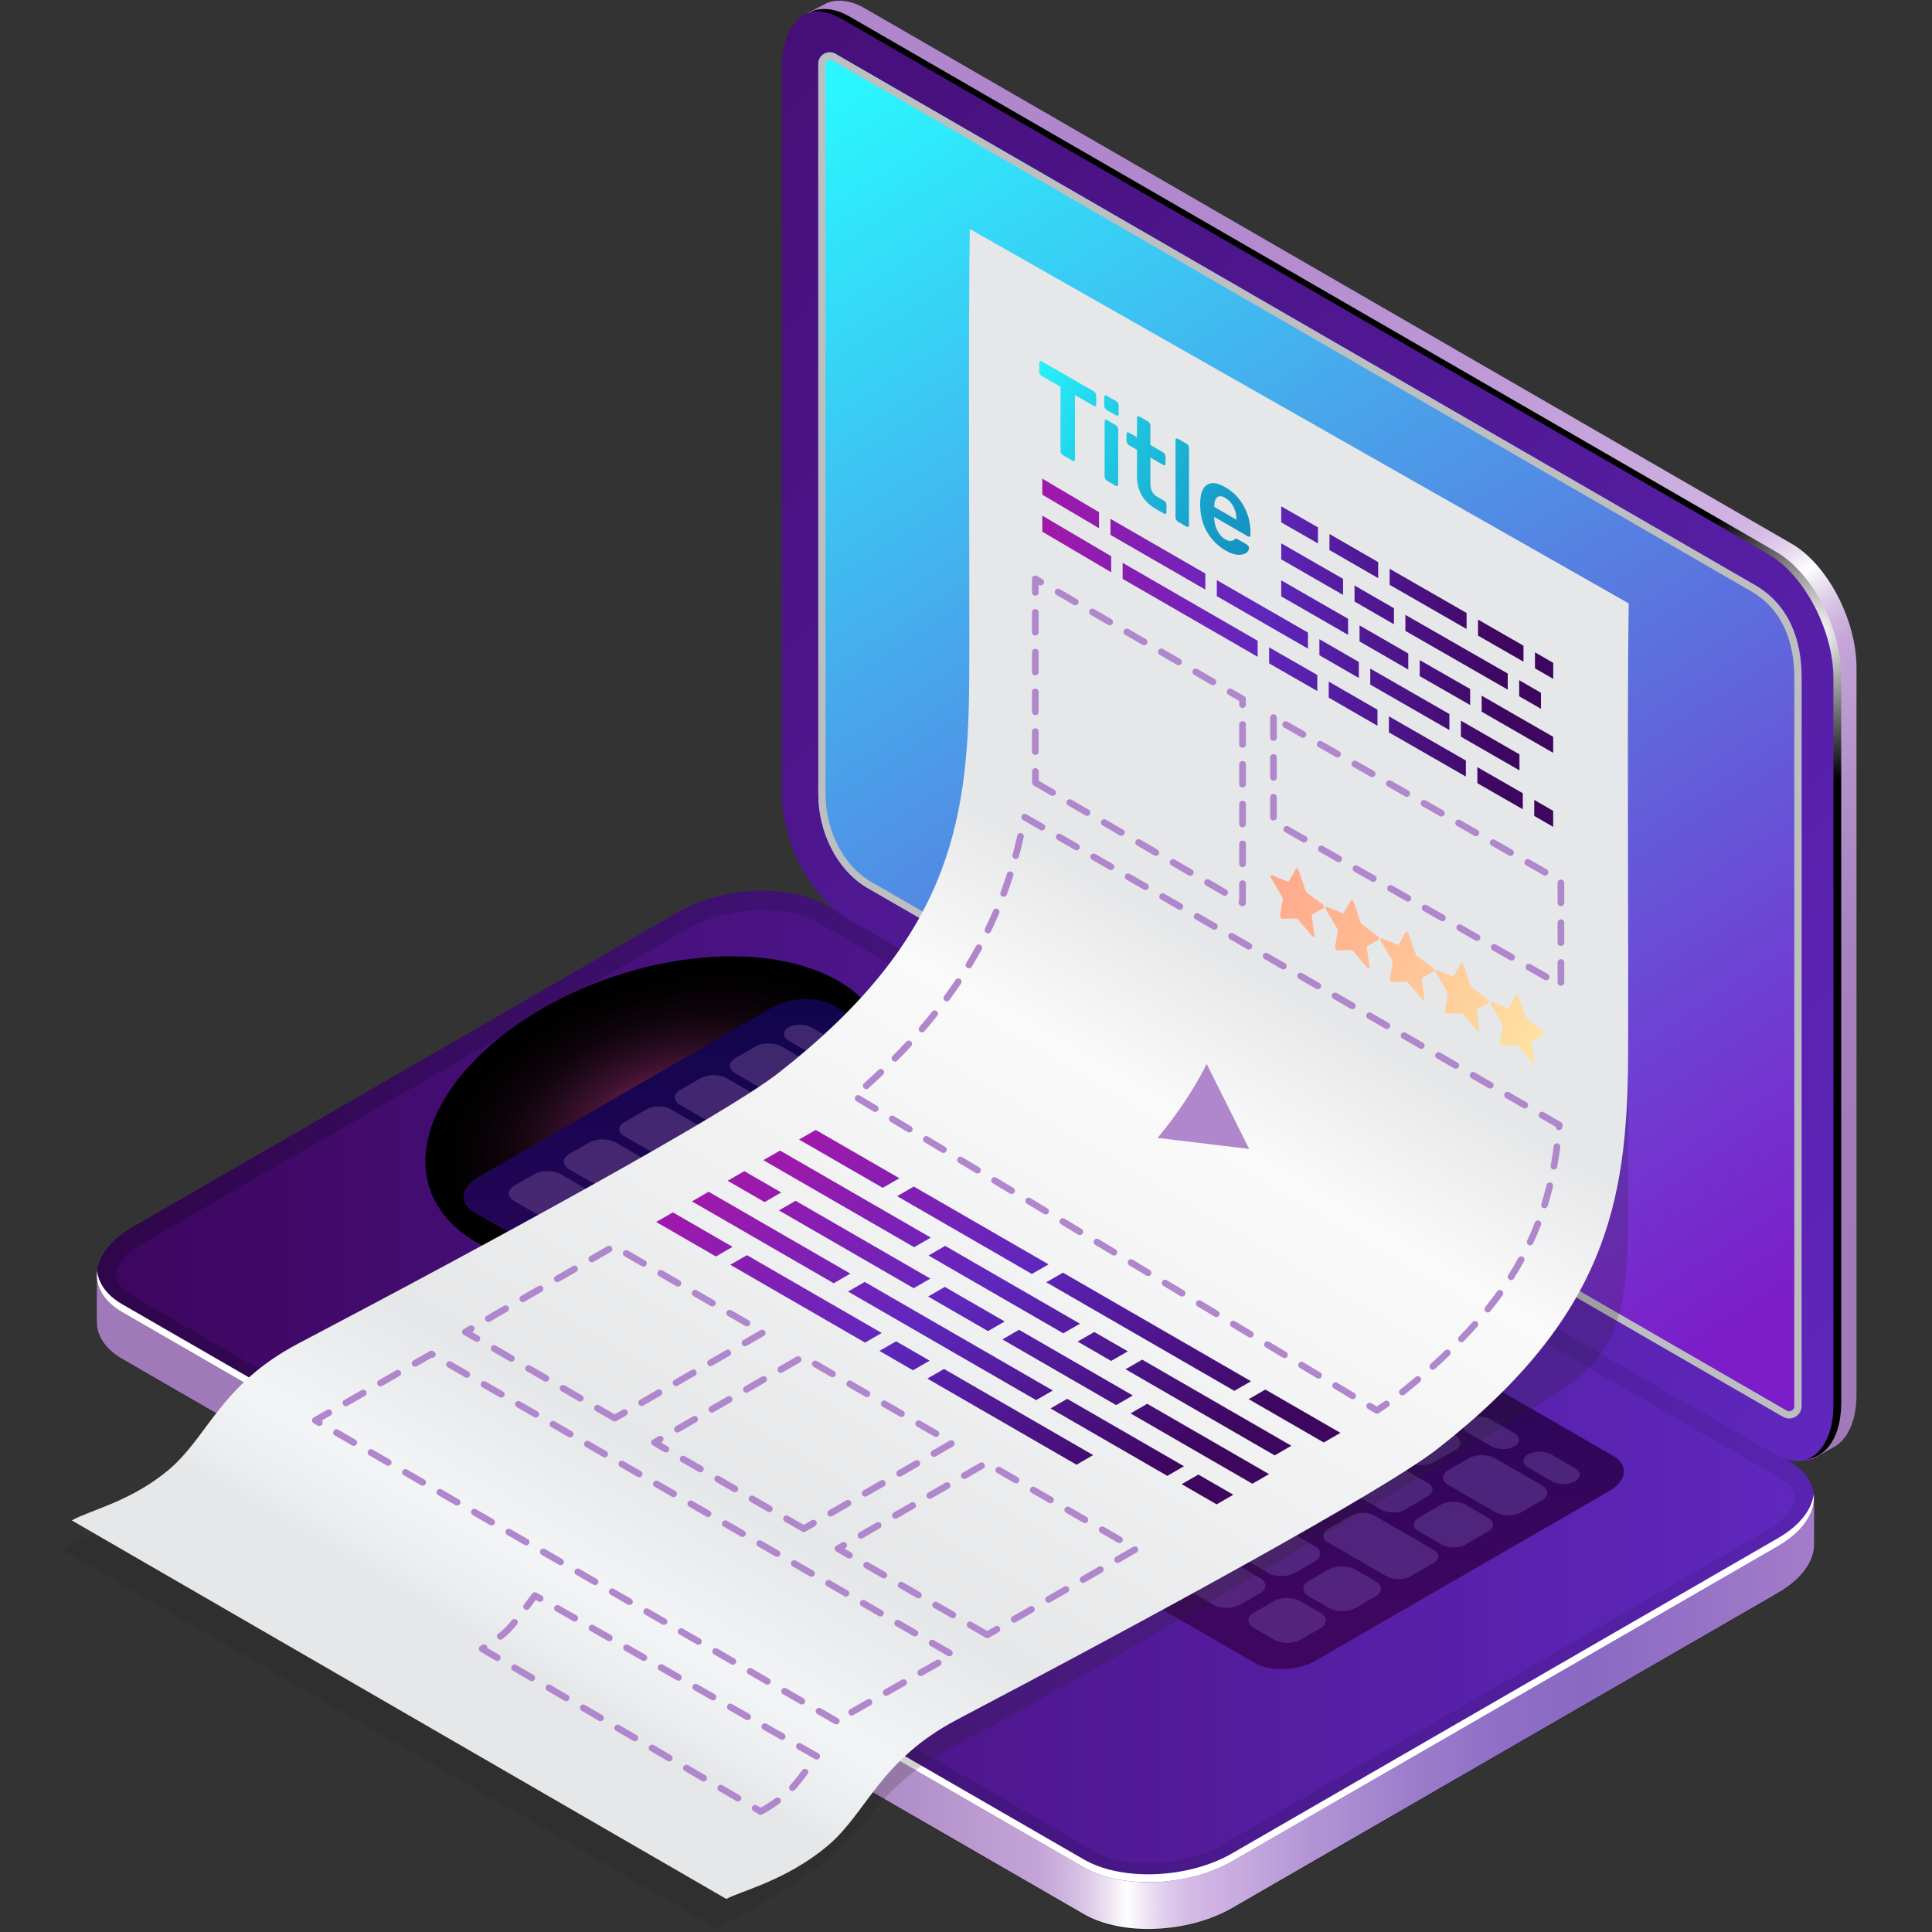 <?xml version="1.0" encoding="utf-8"?>
<!-- Generator: Adobe Illustrator 24.0.1, SVG Export Plug-In . SVG Version: 6.00 Build 0)  -->
<svg version="1.1" id="Layer_1" xmlns="http://www.w3.org/2000/svg" xmlns:xlink="http://www.w3.org/1999/xlink" x="0px" y="0px"
	 viewBox="0 0 400 400" style="enable-background:new 0 0 400 400;" xml:space="preserve">
<rect x="0" y="0" width="400" height="400" fill="#333333" stroke="none"/>
<style type="text/css">
	.st0{opacity:0.2;}
	.st1{fill:url(#SVGID_1_);}
	.st2{fill:url(#SVGID_2_);}
	.st3{fill:url(#SVGID_3_);}
	.st4{fill:#FFFFFF;}
	.st5{fill:url(#SVGID_4_);}
	.st6{fill:url(#SVGID_5_);}
	.st7{opacity:0.3;fill:url(#SVGID_6_);}
	.st8{fill:url(#SVGID_7_);}
	.st9{fill:url(#SVGID_8_);}
	.st10{fill:#BCBEC0;}
	.st11{fill:url(#SVGID_9_);}
	.st12{fill:url(#SVGID_10_);}
	.st13{opacity:0.2;fill:#231F20;}
	.st14{fill:url(#SVGID_11_);}
	.st15{fill:#B086CC;}
	.st16{fill:url(#SVGID_12_);}
	.st17{fill:url(#SVGID_13_);}
	.st18{fill:url(#SVGID_14_);}
	.st19{fill:url(#SVGID_15_);}
	.st20{fill:url(#SVGID_16_);}
	.st21{fill:url(#SVGID_17_);}
	.st22{fill:url(#SVGID_18_);}
	.st23{fill:url(#SVGID_19_);}
	.st24{fill:url(#SVGID_20_);}
	.st25{fill:url(#SVGID_21_);}
	.st26{fill:url(#SVGID_22_);}
	.st27{fill:url(#SVGID_23_);}
</style>
<g>
	<g>
		<g class="st0">
			<path d="M224.42,396.49L25.36,281.56c-7.86-4.54-6.88-12.47,2.2-17.71l112.97-65.23c9.08-5.24,22.81-5.81,30.67-1.27
				l199.06,114.93c7.86,4.54,6.88,12.47-2.2,17.71l-112.97,65.23C246.01,400.46,232.28,401.03,224.42,396.49z"/>
		</g>
		<linearGradient id="SVGID_1_" gradientUnits="userSpaceOnUse" x1="27.909" y1="296.746" x2="397.457" y2="296.746">
			<stop  offset="0.056" style="stop-color:#9F79B8"/>
			<stop  offset="0.258" style="stop-color:#A17BBA"/>
			<stop  offset="0.357" style="stop-color:#A783BF"/>
			<stop  offset="0.434" style="stop-color:#B290C9"/>
			<stop  offset="0.495" style="stop-color:#C1A1D5"/>
			<stop  offset="0.507" style="stop-color:#C4A5D7"/>
			<stop  offset="0.52" style="stop-color:#CDB3DD"/>
			<stop  offset="0.533" style="stop-color:#DBC8E7"/>
			<stop  offset="0.547" style="stop-color:#EFE7F4"/>
			<stop  offset="0.556" style="stop-color:#FFFFFF"/>
			<stop  offset="0.568" style="stop-color:#ECE0F3"/>
			<stop  offset="0.58" style="stop-color:#DDC8EA"/>
			<stop  offset="0.592" style="stop-color:#D4B9E5"/>
			<stop  offset="0.601" style="stop-color:#D1B4E3"/>
			<stop  offset="0.658" style="stop-color:#B395D6"/>
			<stop  offset="0.716" style="stop-color:#9C7DCB"/>
			<stop  offset="0.769" style="stop-color:#8E6EC5"/>
			<stop  offset="0.813" style="stop-color:#8969C3"/>
			<stop  offset="1" style="stop-color:#B086CC"/>
		</linearGradient>
		<path class="st1" d="M224.42,396.31L25.36,281.38c-3.5-2.02-5.25-4.72-5.31-7.55c0-0.09,0-9.77,0-9.86
			c0.06-3.44,2.61,2.53,7.51-0.3l112.97-65.23c9.08-5.24,22.81-5.81,30.67-1.27l199.06,114.93c2.62,1.52,4.53-4.92,5.21-2.87
			c0.23,0.68,0.08,9.7,0.1,10.41c0.08,3.52-2.47,7.26-7.51,10.17l-112.97,65.23C246.01,400.28,232.28,400.85,224.42,396.31z"/>
		<linearGradient id="SVGID_2_" gradientUnits="userSpaceOnUse" x1="20.048" y1="287.067" x2="375.571" y2="287.067">
			<stop  offset="0" style="stop-color:#2F054A"/>
			<stop  offset="1" style="stop-color:#5824B0"/>
		</linearGradient>
		<path class="st2" d="M224.42,386.63L25.36,271.7c-7.86-4.54-6.88-12.47,2.2-17.71l112.97-65.23c9.08-5.24,22.81-5.81,30.67-1.27
			l199.06,114.93c7.86,4.54,6.88,12.47-2.2,17.71l-112.97,65.23C246.01,390.6,232.28,391.17,224.42,386.63z"/>
		<linearGradient id="SVGID_3_" gradientUnits="userSpaceOnUse" x1="24.024" y1="287.067" x2="371.595" y2="287.067">
			<stop  offset="0" style="stop-color:#3D065F"/>
			<stop  offset="1" style="stop-color:#5F27BD"/>
		</linearGradient>
		<path class="st3" d="M237.74,385.72c-4.48,0-8.5-0.9-11.33-2.53L27.34,268.26c-1.24-0.72-3.32-2.22-3.32-4.25
			c0-2.12,2.06-4.58,5.52-6.57l112.97-65.23c4.19-2.42,9.79-3.8,15.36-3.8c4.48,0,8.5,0.9,11.33,2.53l199.06,114.93
			c1.24,0.72,3.32,2.22,3.32,4.25c0,2.12-2.06,4.58-5.52,6.57L253.1,381.92C248.92,384.34,243.32,385.72,237.74,385.72z"/>
		<path class="st4" d="M368.06,318.49l-112.97,65.23c-9.08,5.24-22.81,5.81-30.67,1.27L25.36,270.06c-3.26-1.88-4.98-4.35-5.25-6.97
			c-0.41,3.21,1.31,6.34,5.25,8.61l199.06,114.93c7.86,4.54,21.59,3.97,30.67-1.27l112.97-65.23c5.31-3.07,7.83-7.05,7.45-10.74
			C375.1,312.6,372.59,315.88,368.06,318.49z"/>
		
			<radialGradient id="SVGID_4_" cx="1120.435" cy="-1941.313" r="49.692" gradientTransform="matrix(0.946 -0.325 0.192 0.558 -550.514 1678.617)" gradientUnits="userSpaceOnUse">
			<stop  offset="0" style="stop-color:#972A74"/>
			<stop  offset="0.041" style="stop-color:#8A266A"/>
			<stop  offset="0.194" style="stop-color:#601B4A"/>
			<stop  offset="0.35" style="stop-color:#3D112F"/>
			<stop  offset="0.507" style="stop-color:#220A1B"/>
			<stop  offset="0.667" style="stop-color:#0F040C"/>
			<stop  offset="0.829" style="stop-color:#040103"/>
			<stop  offset="1" style="stop-color:#000000"/>
		</radialGradient>
		<path class="st5" d="M183.04,213.95c5.27,15.32-11.49,34.98-37.45,43.91c-25.95,8.93-51.26,3.74-56.54-11.58
			c-5.27-15.32,11.49-34.98,37.45-43.91C152.45,193.44,177.76,198.62,183.04,213.95z"/>
		
			<linearGradient id="SVGID_5_" gradientUnits="userSpaceOnUse" x1="-540.819" y1="468.295" x2="-702.864" y2="345.797" gradientTransform="matrix(0.866 0.5 -1.5 0.289 1367.279 463.952)">
			<stop  offset="0" style="stop-color:#3D065F"/>
			<stop  offset="1" style="stop-color:#12054E"/>
			<stop  offset="1" style="stop-color:#10054D"/>
		</linearGradient>
		<path class="st6" d="M259.8,344.3L98.15,250.97c-3.24-1.87-2.83-5.13,0.91-7.29l60.69-35.04c3.74-2.16,9.39-2.39,12.63-0.52
			l161.65,93.33c3.24,1.87,2.83,5.13-0.91,7.29l-60.69,35.04C268.69,345.93,263.03,346.17,259.8,344.3z"/>
		<linearGradient id="SVGID_6_" gradientUnits="userSpaceOnUse" x1="171.043" y1="205.373" x2="261.822" y2="347.837">
			<stop  offset="0.056" style="stop-color:#9F79B8"/>
			<stop  offset="0.25" style="stop-color:#A17BBA"/>
			<stop  offset="0.346" style="stop-color:#A883C0"/>
			<stop  offset="0.42" style="stop-color:#B490CC"/>
			<stop  offset="0.484" style="stop-color:#C5A3DC"/>
			<stop  offset="0.539" style="stop-color:#DBBBF0"/>
			<stop  offset="0.561" style="stop-color:#E6C6FA"/>
			<stop  offset="0.597" style="stop-color:#D6B6F1"/>
			<stop  offset="0.687" style="stop-color:#B595DD"/>
			<stop  offset="0.773" style="stop-color:#9D7DCF"/>
			<stop  offset="0.853" style="stop-color:#8E6EC6"/>
			<stop  offset="0.919" style="stop-color:#8969C3"/>
		</linearGradient>
		<path class="st7" d="M163.28,215.46l10.36,5.98c1.32,0.76,3.45,0.76,4.76,0.01c1.31-0.76,1.3-1.99-0.01-2.75l-10.36-5.98
			c-1.32-0.76-3.45-0.76-4.76-0.01C161.96,213.47,161.96,214.7,163.28,215.46z M181.02,225.7l4.91,2.83
			c1.32,0.76,3.45,0.76,4.76,0.01c1.31-0.76,1.3-1.99-0.01-2.75l-4.91-2.83c-1.32-0.76-3.45-0.76-4.76-0.01
			C179.69,223.71,179.7,224.94,181.02,225.7z M193.3,232.79l4.91,2.83c1.32,0.76,3.45,0.76,4.76,0.01c1.31-0.76,1.3-1.99-0.01-2.75
			l-4.91-2.83c-1.32-0.76-3.45-0.76-4.76-0.01C191.98,230.8,191.98,232.03,193.3,232.79z M205.59,239.88l4.91,2.83
			c1.32,0.76,3.45,0.76,4.76,0.01c1.31-0.76,1.3-1.99-0.01-2.75l-4.91-2.83c-1.32-0.76-3.45-0.76-4.76-0.01
			C204.26,237.89,204.27,239.12,205.59,239.88z M217.87,246.97l4.91,2.83c1.32,0.76,3.45,0.76,4.76,0.01
			c1.31-0.76,1.3-1.99-0.01-2.75l-4.91-2.83c-1.32-0.76-3.45-0.76-4.76-0.01C216.55,244.98,216.55,246.21,217.87,246.97z
			 M230.15,254.07l4.91,2.83c1.32,0.76,3.45,0.76,4.76,0.01c1.31-0.76,1.3-1.99-0.01-2.75l-4.91-2.83
			c-1.32-0.76-3.45-0.76-4.76-0.01C228.83,252.08,228.84,253.31,230.15,254.07z M242.44,261.16l4.91,2.83
			c1.32,0.76,3.45,0.76,4.76,0.01c1.31-0.76,1.3-1.99-0.01-2.75l-4.91-2.83c-1.32-0.76-3.45-0.76-4.76-0.01
			C241.11,259.17,241.12,260.4,242.44,261.16z M254.72,268.25l4.91,2.83c1.32,0.76,3.45,0.76,4.76,0.01
			c1.31-0.76,1.3-1.99-0.01-2.75l-4.91-2.83c-1.32-0.76-3.45-0.76-4.76-0.01C253.4,266.26,253.4,267.49,254.72,268.25z
			 M267.01,275.34l4.91,2.83c1.32,0.76,3.45,0.76,4.76,0.01c1.31-0.76,1.3-1.99-0.01-2.75l-4.91-2.83
			c-1.32-0.76-3.45-0.76-4.76-0.01C265.68,273.35,265.69,274.58,267.01,275.34z M279.29,282.43l4.91,2.83
			c1.32,0.76,3.45,0.76,4.76,0.01c1.31-0.76,1.3-1.99-0.01-2.75l-4.91-2.83c-1.32-0.76-3.45-0.76-4.76-0.01
			C277.96,280.44,277.97,281.67,279.29,282.43z M291.57,289.53l4.91,2.83c1.32,0.76,3.45,0.76,4.76,0.01
			c1.31-0.76,1.3-1.98-0.01-2.75l-4.91-2.83c-1.32-0.76-3.45-0.76-4.76-0.01S290.26,288.77,291.57,289.53z M303.86,296.62l4.91,2.83
			c1.32,0.76,3.45,0.76,4.76,0.01c1.31-0.76,1.3-1.99-0.01-2.75l-4.91-2.83c-1.32-0.76-3.45-0.76-4.76-0.01
			C302.53,294.63,302.54,295.86,303.86,296.62z M316.4,303.86l4.91,2.83c1.32,0.76,3.45,0.76,4.76,0.01
			c1.31-0.76,1.3-1.99-0.01-2.75l-4.91-2.83c-1.32-0.76-3.45-0.76-4.76-0.01C315.07,301.87,315.08,303.1,316.4,303.86z
			 M152.23,222.22l4.25,2.45c1.5,0.87,3.92,0.87,5.41,0.01l4.22-2.44c1.49-0.86,1.48-2.26-0.02-3.12l-4.25-2.45
			c-1.5-0.87-3.92-0.87-5.41-0.01l-4.22,2.44C150.73,219.95,150.73,221.35,152.23,222.22z M174.18,231.77l4.22-2.44
			c1.49-0.86,1.48-2.26-0.02-3.12l-4.25-2.45c-1.5-0.87-3.92-0.87-5.41-0.01l-4.22,2.44c-1.49,0.86-1.48,2.26,0.02,3.12l4.25,2.45
			C170.26,232.63,172.69,232.63,174.18,231.77z M176.8,236.4l4.25,2.45c1.5,0.87,3.92,0.87,5.41,0.01l4.22-2.44
			c1.49-0.86,1.48-2.26-0.02-3.12l-4.25-2.45c-1.5-0.87-3.92-0.87-5.41-0.01l-4.22,2.44C175.29,234.14,175.3,235.54,176.8,236.4z
			 M189.09,243.49l4.25,2.45c1.5,0.87,3.92,0.87,5.41,0.01l4.22-2.44c1.49-0.86,1.48-2.26-0.02-3.12l-4.25-2.45
			c-1.5-0.87-3.92-0.87-5.41-0.01l-4.22,2.44C187.58,241.23,187.59,242.63,189.09,243.49z M215.23,247.49l-4.25-2.45
			c-1.5-0.87-3.92-0.87-5.41-0.01l-4.22,2.44c-1.49,0.86-1.48,2.26,0.02,3.12l4.25,2.45c1.5,0.87,3.92,0.87,5.41,0.01l4.22-2.44
			C216.74,249.75,216.73,248.35,215.23,247.49z M227.52,254.58l-4.25-2.45c-1.5-0.87-3.92-0.87-5.41-0.01l-4.22,2.44
			c-1.49,0.86-1.48,2.26,0.02,3.12l4.25,2.45c1.5,0.87,3.92,0.87,5.41,0.01l4.22-2.44C229.02,256.84,229.02,255.44,227.52,254.58z
			 M239.8,261.67l-4.25-2.45c-1.5-0.87-3.92-0.87-5.41-0.01l-4.22,2.44c-1.49,0.86-1.48,2.26,0.02,3.12l4.25,2.45
			c1.5,0.87,3.92,0.87,5.41,0.01l4.22-2.44C241.31,263.93,241.3,262.54,239.8,261.67z M252.09,268.76l-4.25-2.45
			c-1.5-0.87-3.92-0.87-5.41-0.01l-4.22,2.44c-1.49,0.86-1.48,2.26,0.02,3.12l4.25,2.45c1.5,0.87,3.92,0.87,5.41,0.01l4.22-2.44
			C253.59,271.03,253.59,269.63,252.09,268.76z M264.37,275.85l-4.25-2.45c-1.5-0.87-3.92-0.87-5.41-0.01l-4.22,2.44
			c-1.49,0.86-1.48,2.26,0.02,3.12l4.25,2.45c1.5,0.87,3.92,0.87,5.41,0.01l4.22-2.44C265.88,278.12,265.87,276.72,264.37,275.85z
			 M276.65,282.95l-4.25-2.45c-1.5-0.87-3.92-0.87-5.41-0.01l-4.22,2.44c-1.49,0.86-1.48,2.26,0.02,3.12l4.25,2.45
			c1.5,0.87,3.92,0.87,5.41,0.01l4.22-2.44C278.16,285.21,278.15,283.81,276.65,282.95z M275.07,293.14l4.25,2.45
			c1.5,0.87,3.92,0.87,5.41,0.01l4.22-2.44c1.49-0.86,1.48-2.26-0.02-3.12l-4.25-2.45c-1.5-0.87-3.92-0.87-5.41-0.01l-4.22,2.44
			C273.57,290.87,273.57,292.27,275.07,293.14z M301.22,297.13l-4.25-2.45c-1.5-0.87-3.92-0.87-5.41-0.01l-4.22,2.44
			c-1.49,0.86-1.48,2.26,0.02,3.12l4.25,2.45c1.5,0.87,3.92,0.87,5.41,0.01l4.22-2.44C302.73,299.4,302.72,298,301.22,297.13z
			 M319.21,307.52l-9.7-5.6c-1.5-0.87-3.92-0.87-5.41-0.01l-4.22,2.44c-1.49,0.86-1.48,2.26,0.02,3.12l9.7,5.6
			c1.5,0.87,3.92,0.87,5.41,0.01l4.22-2.44C320.72,309.78,320.71,308.38,319.21,307.52z M140.86,228.79l9.7,5.6
			c1.5,0.87,3.92,0.87,5.41,0.01l4.22-2.44c1.49-0.86,1.48-2.26-0.02-3.12l-9.7-5.6c-1.5-0.87-3.92-0.87-5.41-0.01l-4.22,2.44
			C139.35,226.52,139.36,227.92,140.86,228.79z M158.59,239.03l4.25,2.45c1.5,0.87,3.92,0.87,5.41,0.01l4.22-2.44
			c1.49-0.86,1.48-2.26-0.02-3.12l-4.25-2.45c-1.5-0.87-3.92-0.87-5.41-0.01l-4.22,2.44C157.08,236.76,157.09,238.16,158.59,239.03z
			 M175.12,248.57c1.5,0.87,3.92,0.87,5.41,0.01l4.22-2.44c1.49-0.86,1.48-2.26-0.02-3.12l-4.25-2.45c-1.5-0.87-3.92-0.87-5.41-0.01
			l-4.22,2.44c-1.49,0.86-1.48,2.26,0.02,3.12L175.12,248.57z M187.41,255.66c1.5,0.87,3.92,0.87,5.41,0.01l4.22-2.44
			c1.49-0.86,1.48-2.26-0.02-3.12l-4.25-2.45c-1.5-0.87-3.92-0.87-5.41-0.01l-4.22,2.44c-1.49,0.86-1.48,2.26,0.02,3.12
			L187.41,255.66z M199.65,254.74l-4.22,2.44c-1.49,0.86-1.48,2.26,0.02,3.12l4.25,2.45c1.5,0.87,3.92,0.87,5.41,0.01l4.22-2.44
			c1.49-0.86,1.48-2.26-0.02-3.12l-4.25-2.45C203.56,253.88,201.14,253.88,199.65,254.74z M212.19,261.68l-4.74,2.74
			c-1.35,0.78-1.34,2.04,0.02,2.82l4.77,2.75c1.36,0.78,3.54,0.79,4.89,0.01l4.74-2.74c1.35-0.78,1.34-2.04-0.02-2.82l-4.77-2.75
			C215.73,260.91,213.54,260.9,212.19,261.68z M224.48,268.77l-4.74,2.74c-1.35,0.78-1.34,2.04,0.02,2.82l4.77,2.75
			c1.36,0.78,3.54,0.79,4.89,0.01l4.74-2.74c1.35-0.78,1.34-2.04-0.02-2.82l-4.77-2.75C228.01,268,225.82,268,224.48,268.77z
			 M236.76,275.87l-4.74,2.74c-1.35,0.78-1.34,2.04,0.02,2.82l4.77,2.75c1.36,0.78,3.54,0.79,4.89,0.01l4.74-2.74
			c1.35-0.78,1.34-2.04-0.02-2.82l-4.77-2.75C240.3,275.09,238.11,275.09,236.76,275.87z M249.04,282.96l-4.74,2.74
			c-1.35,0.78-1.34,2.04,0.02,2.82l4.77,2.75c1.35,0.78,3.54,0.79,4.89,0.01l4.74-2.74c1.35-0.78,1.34-2.04-0.02-2.82l-4.77-2.75
			C252.58,282.19,250.39,282.18,249.04,282.96z M261.33,290.05l-4.74,2.74c-1.35,0.78-1.34,2.04,0.02,2.82l4.77,2.75
			c1.35,0.78,3.54,0.79,4.89,0.01l4.74-2.74c1.35-0.78,1.34-2.04-0.02-2.82l-4.77-2.75C264.86,289.28,262.67,289.27,261.33,290.05z
			 M278.55,305.47l4.74-2.74c1.35-0.78,1.34-2.04-0.02-2.82l-4.77-2.75c-1.36-0.78-3.54-0.79-4.89-0.01l-4.74,2.74
			c-1.35,0.78-1.34,2.04,0.02,2.82l4.77,2.75C275.01,306.24,277.2,306.24,278.55,305.47z M290.83,312.56l4.74-2.74
			c1.35-0.78,1.34-2.04-0.02-2.82l-4.77-2.75c-1.36-0.78-3.54-0.79-4.89-0.01l-4.74,2.74c-1.35,0.78-1.34,2.04,0.02,2.82l4.77,2.75
			C287.3,313.33,289.49,313.34,290.83,312.56z M308.1,314.24l-4.77-2.75c-1.35-0.78-3.54-0.79-4.89-0.01l-4.74,2.74
			c-1.35,0.78-1.34,2.04,0.02,2.82l4.77,2.75c1.36,0.78,3.54,0.79,4.89,0.01l4.74-2.74C309.46,316.28,309.45,315.02,308.1,314.24z
			 M129.22,235.2l15.4,8.89c1.36,0.78,3.54,0.79,4.89,0.01l4.74-2.74c1.35-0.78,1.34-2.04-0.02-2.82l-15.4-8.89
			c-1.36-0.78-3.54-0.79-4.89-0.01l-4.74,2.74C127.86,233.16,127.86,234.42,129.22,235.2z M152.13,248.43l4.77,2.75
			c1.36,0.78,3.54,0.79,4.89,0.01l4.74-2.74c1.35-0.78,1.34-2.04-0.02-2.82l-4.77-2.75c-1.35-0.78-3.54-0.79-4.89-0.01l-4.74,2.74
			C150.77,246.39,150.78,247.65,152.13,248.43z M164.42,255.53l4.77,2.75c1.36,0.78,3.54,0.79,4.89,0.01l4.74-2.74
			c1.35-0.78,1.34-2.04-0.02-2.82l-4.77-2.75c-1.35-0.78-3.54-0.79-4.89-0.01l-4.74,2.74C163.05,253.48,163.06,254.74,164.42,255.53
			z M176.7,262.62l4.77,2.75c1.35,0.78,3.54,0.79,4.89,0.01l4.74-2.74c1.35-0.78,1.34-2.04-0.02-2.82l-4.77-2.75
			c-1.35-0.78-3.54-0.79-4.89-0.01l-4.74,2.74C175.34,260.57,175.35,261.84,176.7,262.62z M198.65,272.47l4.74-2.74
			c1.35-0.78,1.34-2.04-0.02-2.82l-4.77-2.75c-1.36-0.78-3.55-0.79-4.89-0.01l-4.74,2.74c-1.35,0.78-1.34,2.04,0.02,2.82l4.77,2.75
			C195.11,273.25,197.3,273.25,198.65,272.47z M210.93,279.57l4.74-2.74c1.35-0.78,1.34-2.04-0.02-2.82l-4.77-2.75
			c-1.36-0.78-3.54-0.79-4.89-0.01l-4.74,2.74c-1.35,0.78-1.34,2.04,0.02,2.82l4.77,2.75C207.39,280.34,209.58,280.34,210.93,279.57
			z M223.21,286.66l4.74-2.74c1.35-0.78,1.34-2.04-0.02-2.82l-4.77-2.75c-1.36-0.78-3.54-0.79-4.89-0.01l-4.74,2.74
			c-1.35,0.78-1.34,2.04,0.02,2.82l4.77,2.75C219.68,287.43,221.87,287.43,223.21,286.66z M235.5,293.75l4.74-2.74
			c1.35-0.78,1.34-2.04-0.02-2.82l-4.77-2.75c-1.35-0.78-3.54-0.79-4.89-0.01l-4.74,2.74c-1.35,0.78-1.34,2.04,0.02,2.82l4.77,2.75
			C231.96,294.52,234.15,294.53,235.5,293.75z M247.78,300.84l4.74-2.74c1.35-0.78,1.34-2.04-0.02-2.82l-4.77-2.75
			c-1.36-0.78-3.54-0.79-4.89-0.01l-4.74,2.74c-1.35,0.78-1.34,2.04,0.02,2.82l4.77,2.75C244.25,301.62,246.44,301.62,247.78,300.84
			z M260.07,307.93l4.74-2.74c1.35-0.78,1.34-2.04-0.02-2.82l-4.77-2.75c-1.35-0.78-3.54-0.79-4.89-0.01l-4.74,2.74
			c-1.35,0.78-1.34,2.04,0.02,2.82l4.77,2.75C256.53,308.71,258.72,308.71,260.07,307.93z M262.69,312.26l4.77,2.75
			c1.36,0.78,3.55,0.79,4.89,0.01l4.74-2.74c1.35-0.78,1.34-2.04-0.02-2.82l-4.77-2.75c-1.35-0.78-3.54-0.79-4.89-0.01l-4.74,2.74
			C261.33,310.22,261.33,311.48,262.69,312.26z M296.72,320.81l-12.13-7c-1.35-0.78-3.54-0.79-4.89-0.01l-4.74,2.74
			c-1.35,0.78-1.34,2.04,0.02,2.82l12.13,7c1.36,0.78,3.54,0.79,4.89,0.01l4.74-2.74C298.08,322.85,298.07,321.59,296.72,320.81z
			 M117.89,242.11l21.85,12.62c1.53,0.88,4,0.89,5.53,0.01l4.11-2.37c1.52-0.88,1.51-2.31-0.02-3.19l-21.85-12.62
			c-1.53-0.88-4-0.89-5.53-0.01l-4.11,2.37C116.35,239.8,116.36,241.23,117.89,242.11z M147.89,259.43l4.13,2.39
			c1.53,0.88,4,0.89,5.53,0.01l4.11-2.37c1.52-0.88,1.51-2.31-0.02-3.19l-4.13-2.39c-1.53-0.88-4-0.89-5.53-0.01l-4.11,2.37
			C146.35,257.12,146.36,258.55,147.89,259.43z M160.17,266.53l4.13,2.39c1.53,0.88,4,0.89,5.53,0.01l4.11-2.37
			c1.52-0.88,1.51-2.31-0.02-3.19l-4.13-2.39c-1.53-0.88-4-0.89-5.53-0.01l-4.11,2.37C158.63,264.21,158.64,265.64,160.17,266.53z
			 M172.46,273.62l4.13,2.39c1.53,0.88,4,0.89,5.53,0.01l4.11-2.37c1.52-0.88,1.51-2.31-0.02-3.19l-4.13-2.39
			c-1.53-0.88-4-0.89-5.53-0.01l-4.11,2.37C170.92,271.31,170.93,272.74,172.46,273.62z M184.74,280.71l4.13,2.39
			c1.53,0.88,4,0.89,5.53,0.01l4.11-2.37c1.52-0.88,1.51-2.31-0.02-3.19l-4.13-2.39c-1.53-0.88-4-0.89-5.53-0.01l-4.11,2.37
			C183.2,278.4,183.21,279.83,184.74,280.71z M197.02,287.8l4.13,2.39c1.53,0.88,4,0.89,5.53,0.01l4.11-2.37
			c1.52-0.88,1.51-2.31-0.02-3.19l-4.13-2.39c-1.53-0.88-4-0.89-5.53-0.01l-4.11,2.37C195.49,285.49,195.49,286.92,197.02,287.8z
			 M209.31,294.9l4.13,2.39c1.53,0.88,4,0.89,5.53,0.01l4.11-2.37c1.52-0.88,1.51-2.31-0.02-3.19l-4.13-2.39
			c-1.53-0.88-4-0.89-5.53-0.01l-4.11,2.37C207.77,292.58,207.78,294.01,209.31,294.9z M221.59,301.99l4.13,2.39
			c1.53,0.88,4,0.89,5.53,0.01l4.11-2.37c1.52-0.88,1.51-2.31-0.02-3.19l-4.13-2.39c-1.53-0.88-4-0.89-5.53-0.01l-4.11,2.37
			C220.05,299.68,220.06,301.1,221.59,301.99z M233.88,309.08l4.13,2.39c1.53,0.88,4,0.89,5.53,0.01l4.11-2.37
			c1.52-0.88,1.51-2.31-0.02-3.19l-4.13-2.39c-1.53-0.88-4-0.89-5.53-0.01l-4.11,2.37C232.34,306.77,232.35,308.2,233.88,309.08z
			 M246.16,316.17l4.13,2.39c1.53,0.88,4,0.89,5.53,0.01l4.11-2.37c1.52-0.88,1.51-2.31-0.02-3.19l-4.13-2.39
			c-1.53-0.88-4-0.89-5.53-0.01l-4.11,2.37C244.62,313.86,244.63,315.29,246.16,316.17z M258.44,323.26l4.13,2.39
			c1.53,0.88,4,0.89,5.53,0.01l4.11-2.37c1.52-0.88,1.51-2.31-0.02-3.19l-4.13-2.39c-1.53-0.88-4-0.89-5.53-0.01l-4.11,2.37
			C256.91,320.95,256.91,322.38,258.44,323.26z M284.75,327.35l-4.13-2.39c-1.53-0.88-4-0.89-5.53-0.01l-4.11,2.37
			c-1.52,0.88-1.51,2.31,0.02,3.19l4.13,2.39c1.53,0.88,4,0.89,5.53,0.01l4.11-2.37C286.29,329.66,286.28,328.23,284.75,327.35z
			 M125.71,248.66l-9.59-5.53c-1.53-0.88-4-0.89-5.53-0.01l-4.11,2.37c-1.52,0.88-1.51,2.31,0.02,3.19l9.59,5.53
			c1.53,0.88,4,0.89,5.53,0.01l4.11-2.37C127.25,250.98,127.24,249.55,125.71,248.66z M138,255.76l-4.13-2.39
			c-1.53-0.88-4-0.89-5.53-0.01l-4.11,2.37c-1.52,0.88-1.51,2.31,0.02,3.19l4.13,2.39c1.53,0.88,4,0.89,5.53,0.01l4.11-2.37
			C139.53,258.07,139.53,256.64,138,255.76z M150.28,262.85l-4.13-2.39c-1.53-0.88-4-0.89-5.53-0.01l-4.11,2.37
			c-1.52,0.88-1.51,2.31,0.02,3.19l4.13,2.39c1.53,0.88,4,0.89,5.53,0.01l4.11-2.37C151.82,265.16,151.81,263.73,150.28,262.85z
			 M236.27,312.49l-77.84-44.94c-1.53-0.88-4-0.89-5.53-0.01l-4.11,2.37c-1.52,0.88-1.51,2.31,0.02,3.19l77.84,44.94
			c1.53,0.88,4,0.89,5.53,0.01l4.11-2.37C237.81,314.81,237.8,313.38,236.27,312.49z M248.55,319.59l-4.13-2.39
			c-1.53-0.88-4-0.89-5.53-0.01l-4.11,2.37c-1.52,0.88-1.51,2.31,0.02,3.19l4.13,2.39c1.53,0.88,4,0.89,5.53,0.01l4.11-2.37
			C250.09,321.9,250.08,320.47,248.55,319.59z M260.84,326.68l-4.13-2.39c-1.53-0.88-4-0.89-5.53-0.01l-4.11,2.37
			c-1.52,0.88-1.51,2.31,0.02,3.19l4.13,2.39c1.53,0.88,4,0.89,5.53,0.01l4.11-2.37C262.37,328.99,262.37,327.56,260.84,326.68z
			 M273.37,333.92l-4.13-2.39c-1.53-0.88-4-0.89-5.53-0.01l-4.11,2.37c-1.52,0.88-1.51,2.31,0.02,3.19l4.13,2.39
			c1.53,0.88,4,0.89,5.53,0.01l4.11-2.37C274.91,336.23,274.91,334.8,273.37,333.92z"/>
		<g>
			
				<linearGradient id="SVGID_7_" gradientUnits="userSpaceOnUse" x1="5105.568" y1="-49.698" x2="4735.707" y2="271.565" gradientTransform="matrix(-1 0 0 1 5144.171 0)">
				<stop  offset="0" style="stop-color:#3D065F"/>
				<stop  offset="1" style="stop-color:#5F27BD"/>
			</linearGradient>
			<path class="st8" d="M367.11,300.9l-191.8-110.8c-7.43-4.29-13.45-15.79-13.45-25.69V13.95c0-9.9,6.02-14.45,13.45-10.16
				l191.8,110.8c7.43,4.29,13.45,15.79,13.45,25.69v150.46C380.55,300.64,374.54,305.19,367.11,300.9z"/>
			
				<linearGradient id="SVGID_8_" gradientUnits="userSpaceOnUse" x1="1344.396" y1="287.842" x2="1167.916" y2="14.246" gradientTransform="matrix(1 0 0 1 -985.578 0)">
				<stop  offset="0.03" style="stop-color:#7C1DC9"/>
				<stop  offset="0.214" style="stop-color:#6E41D2"/>
				<stop  offset="0.618" style="stop-color:#4C9BE8"/>
				<stop  offset="1" style="stop-color:#2AF6FF"/>
			</linearGradient>
			<path class="st9" d="M368.84,293.17L179.09,183.56c-5.98-3.8-9.67-11.39-9.67-19.15V13.22c0-1.84,2-2.98,3.59-2.05
				c0.18,0.11,0.33,0.19,0.42,0.25l189.91,109.71c7.11,4.1,9.67,11.39,9.67,19.15v150.84c0,1.97-2.13,3.21-3.85,2.23
				C369.02,293.27,368.91,293.21,368.84,293.17z"/>
			<path class="st10" d="M363.33,121.12L173.43,11.41c-0.09-0.05-0.24-0.14-0.42-0.25c-1.59-0.93-3.59,0.21-3.59,2.05v151.19
				c0,7.77,3.7,15.35,9.67,19.15l189.75,109.61c0.07,0.04,0.18,0.1,0.31,0.18c1.71,0.98,3.85-0.26,3.85-2.23V140.28
				C373,132.51,370.45,125.23,363.33,121.12z M371.49,291.12c0,0.66-0.55,1.06-1.07,1.06c-0.18,0-0.36-0.05-0.52-0.14L179.84,182.26
				c-5.4-3.43-8.92-10.45-8.92-17.84V13.22c0-0.54,0.46-0.87,0.88-0.87c0.15,0,0.3,0.04,0.44,0.12l190.33,109.96
				c7.37,4.25,8.92,12.05,8.92,17.84V291.12z"/>
			
				<linearGradient id="SVGID_9_" gradientUnits="userSpaceOnUse" x1="1413.367" y1="309.217" x2="1231.558" y2="18.71" gradientTransform="matrix(1 0 0 1 -985.578 0)">
				<stop  offset="0.056" style="stop-color:#9F79B8"/>
				<stop  offset="0.258" style="stop-color:#A17BBA"/>
				<stop  offset="0.357" style="stop-color:#A783BF"/>
				<stop  offset="0.434" style="stop-color:#B290C9"/>
				<stop  offset="0.495" style="stop-color:#C1A1D5"/>
				<stop  offset="0.507" style="stop-color:#C4A5D7"/>
				<stop  offset="0.52" style="stop-color:#CDB3DD"/>
				<stop  offset="0.533" style="stop-color:#DBC8E7"/>
				<stop  offset="0.547" style="stop-color:#EFE7F4"/>
				<stop  offset="0.556" style="stop-color:#FFFFFF"/>
				<stop  offset="0.568" style="stop-color:#ECE0F3"/>
				<stop  offset="0.58" style="stop-color:#DDC8EA"/>
				<stop  offset="0.592" style="stop-color:#D4B9E5"/>
				<stop  offset="0.601" style="stop-color:#D1B4E3"/>
				<stop  offset="0.612" style="stop-color:#CFB2E2"/>
				<stop  offset="0.756" style="stop-color:#BE9AD6"/>
				<stop  offset="0.889" style="stop-color:#B48BCF"/>
				<stop  offset="1" style="stop-color:#B086CC"/>
			</linearGradient>
			<path class="st11" d="M370.92,112.56L179.12,1.76c-2.94-1.7-5.66-2.01-7.87-1.15c-0.28,0.11-4.03,2.1-4.29,2.25
				c-0.01,0-0.01,0.01-0.01,0.01c2.29-1.11,5.2-0.9,8.36,0.92l191.8,110.8c7.43,4.29,13.45,15.79,13.45,25.69v150.46
				c0,6.18-2.35,10.27-5.91,11.44c0.29,0.02,0.65-0.1,1.18-0.4c0.17-0.1,4.24-2.39,4.4-2.51c2.55-1.79,4.14-5.46,4.14-10.55V138.25
				C384.37,128.35,378.35,116.85,370.92,112.56z"/>
			
				<radialGradient id="SVGID_10_" cx="1361.49" cy="130.738" r="30.898" gradientTransform="matrix(1 0 0 1 -985.578 0)" gradientUnits="userSpaceOnUse">
				<stop  offset="0" style="stop-color:#FFFFFF"/>
				<stop  offset="1" style="stop-color:#000000"/>
			</radialGradient>
			<path class="st12" d="M367.75,114.26L175.95,3.46c-3.04-1.76-5.84-2.01-8.1-1.03c1.92-0.31,4.13,0.16,6.49,1.52l191.8,110.8
				c7.43,4.29,13.45,15.79,13.45,25.69V290.9c0,5.84-2.1,9.8-5.35,11.2c4.15-0.66,6.96-4.92,6.96-11.68V139.95
				C381.2,130.05,375.18,118.55,367.75,114.26z"/>
		</g>
	</g>
	<path class="st13" d="M337.22,133.86L200.79,56.34c-0.35,18.16-0.03,75.07-0.13,93.66c-0.16,30.11-4.67,53.82-39.43,81.03
		c-11.06,8.66-59.86,35.24-99.45,56.05c-16.06,8.44-17.28,12-25.41,18.88c-7.87,6.67-19.95,12.87-23.48,14.92l135.52,78.37
		c2.53-1.5,15.72-8.12,24.38-15.45c8.12-6.88,9.34-14.22,25.41-22.66c39.59-20.81,107.43-62.47,119.48-69.69
		c15.45-9.27,19.4-15.11,19.4-39.48C337.08,233.26,336.86,151.69,337.22,133.86z"/>
	<linearGradient id="SVGID_11_" gradientUnits="userSpaceOnUse" x1="122.372" y1="373.88" x2="283.736" y2="98.984">
		<stop  offset="0.056" style="stop-color:#E6E7E8"/>
		<stop  offset="0.077" style="stop-color:#ECEDEE"/>
		<stop  offset="0.121" style="stop-color:#F3F4F5"/>
		<stop  offset="0.217" style="stop-color:#E6E7E8"/>
		<stop  offset="0.581" style="stop-color:#FAFAFB"/>
		<stop  offset="0.687" style="stop-color:#E6E7E8"/>
		<stop  offset="1" style="stop-color:#E6E7E8"/>
	</linearGradient>
	<path class="st14" d="M337.22,124.93L200.79,47.41c-0.35,18.16-0.03,75.07-0.13,93.66c-0.16,30.11-4.67,53.82-39.43,81.03
		c-11.06,8.66-59.86,35.24-99.45,56.05c-16.06,8.44-18.66,19.21-26.78,26.09c-7.87,6.67-16.6,8.49-20.13,10.55l135.52,78.37
		c2.53-1.5,12.37-3.74,21.03-11.07c8.12-6.88,10.72-17.65,26.78-26.09c39.59-20.81,88.39-47.39,99.45-56.05
		c34.76-27.21,39.26-50.92,39.43-81.03C337.18,200.21,336.86,142.76,337.22,124.93z"/>
	<g>
		<g>
			<path class="st15" d="M257.26,187.61c-0.12,0-0.24-0.03-0.35-0.09l-0.14-0.08c-0.33-0.19-0.44-0.61-0.25-0.94
				c0.01-0.02,0.03-0.05,0.04-0.07v-3.47c0-0.38,0.31-0.69,0.69-0.69c0.38,0,0.69,0.31,0.69,0.69v3.96c0,0.25-0.13,0.47-0.34,0.6
				C257.49,187.58,257.37,187.61,257.26,187.61z M253.55,185.46c-0.12,0-0.24-0.03-0.34-0.09l-3.56-2.07
				c-0.33-0.19-0.44-0.61-0.25-0.94c0.19-0.33,0.61-0.44,0.94-0.25l3.56,2.07c0.33,0.19,0.44,0.61,0.25,0.94
				C254.02,185.34,253.79,185.46,253.55,185.46z M246.43,181.32c-0.12,0-0.24-0.03-0.34-0.09l-3.56-2.07
				c-0.33-0.19-0.44-0.61-0.25-0.94c0.19-0.33,0.61-0.44,0.94-0.25l3.56,2.07c0.33,0.19,0.44,0.61,0.25,0.94
				C246.89,181.2,246.66,181.32,246.43,181.32z M257.26,179.53c-0.38,0-0.69-0.31-0.69-0.69v-4.12c0-0.38,0.31-0.69,0.69-0.69
				c0.38,0,0.69,0.31,0.69,0.69v4.12C257.94,179.22,257.64,179.53,257.26,179.53z M239.3,177.19c-0.12,0-0.24-0.03-0.34-0.09
				l-3.56-2.07c-0.33-0.19-0.44-0.61-0.25-0.94c0.19-0.33,0.61-0.44,0.94-0.25l3.56,2.07c0.33,0.19,0.44,0.61,0.25,0.94
				C239.77,177.07,239.54,177.19,239.3,177.19z M232.17,173.05c-0.12,0-0.24-0.03-0.34-0.09l-3.56-2.07
				c-0.33-0.19-0.44-0.61-0.25-0.94c0.19-0.33,0.61-0.44,0.94-0.25l3.56,2.07c0.33,0.19,0.44,0.61,0.25,0.94
				C232.64,172.93,232.41,173.05,232.17,173.05z M257.26,171.29c-0.38,0-0.69-0.31-0.69-0.69v-4.12c0-0.38,0.31-0.69,0.69-0.69
				c0.38,0,0.69,0.31,0.69,0.69v4.12C257.94,170.98,257.64,171.29,257.26,171.29z M225.05,168.92c-0.12,0-0.24-0.03-0.34-0.09
				l-3.56-2.07c-0.33-0.19-0.44-0.61-0.25-0.94c0.19-0.33,0.61-0.44,0.94-0.25l3.56,2.07c0.33,0.19,0.44,0.61,0.25,0.94
				C225.51,168.8,225.28,168.92,225.05,168.92z M217.92,164.78c-0.12,0-0.24-0.03-0.34-0.09l-3.56-2.07
				c-0.21-0.12-0.34-0.35-0.34-0.59v-2.3c0-0.38,0.31-0.69,0.69-0.69c0.38,0,0.69,0.31,0.69,0.69v1.91l3.22,1.87
				c0.33,0.19,0.44,0.61,0.25,0.94C218.38,164.66,218.15,164.78,217.92,164.78z M257.26,163.05c-0.38,0-0.69-0.31-0.69-0.69v-4.12
				c0-0.38,0.31-0.69,0.69-0.69c0.38,0,0.69,0.31,0.69,0.69v4.12C257.94,162.74,257.64,163.05,257.26,163.05z M214.35,156.29
				c-0.38,0-0.69-0.31-0.69-0.69v-4.12c0-0.38,0.31-0.69,0.69-0.69c0.38,0,0.69,0.31,0.69,0.69v4.12
				C215.04,155.99,214.73,156.29,214.35,156.29z M257.26,154.81c-0.38,0-0.69-0.31-0.69-0.69V150c0-0.38,0.31-0.69,0.69-0.69
				c0.38,0,0.69,0.31,0.69,0.69v4.12C257.94,154.5,257.64,154.81,257.26,154.81z M214.35,148.06c-0.38,0-0.69-0.31-0.69-0.69v-4.12
				c0-0.38,0.31-0.69,0.69-0.69c0.38,0,0.69,0.31,0.69,0.69v4.12C215.04,147.75,214.73,148.06,214.35,148.06z M257.26,146.57
				c-0.38,0-0.69-0.31-0.69-0.69v-0.76l-2.23-1.29c-0.33-0.19-0.44-0.61-0.25-0.94c0.19-0.33,0.61-0.44,0.94-0.25l2.57,1.49
				c0.21,0.12,0.34,0.35,0.34,0.59v1.15C257.94,146.26,257.64,146.57,257.26,146.57z M251.12,141.86c-0.12,0-0.24-0.03-0.34-0.09
				l-3.56-2.07c-0.33-0.19-0.44-0.61-0.25-0.94c0.19-0.33,0.61-0.44,0.94-0.25l3.56,2.07c0.33,0.19,0.44,0.61,0.25,0.94
				C251.59,141.74,251.36,141.86,251.12,141.86z M214.35,139.82c-0.38,0-0.69-0.31-0.69-0.69v-4.12c0-0.38,0.31-0.69,0.69-0.69
				c0.38,0,0.69,0.31,0.69,0.69v4.12C215.04,139.51,214.73,139.82,214.35,139.82z M244,137.72c-0.12,0-0.24-0.03-0.34-0.09
				l-3.56-2.07c-0.33-0.19-0.44-0.61-0.25-0.94c0.19-0.33,0.61-0.44,0.94-0.25l3.56,2.07c0.33,0.19,0.44,0.61,0.25,0.94
				C244.46,137.6,244.23,137.72,244,137.72z M236.87,133.59c-0.12,0-0.24-0.03-0.34-0.09l-3.56-2.07c-0.33-0.19-0.44-0.61-0.25-0.94
				c0.19-0.33,0.61-0.44,0.94-0.25l3.56,2.07c0.33,0.19,0.44,0.61,0.25,0.94C237.34,133.47,237.11,133.59,236.87,133.59z
				 M214.35,131.58c-0.38,0-0.69-0.31-0.69-0.69v-4.12c0-0.38,0.31-0.69,0.69-0.69c0.38,0,0.69,0.31,0.69,0.69v4.12
				C215.04,131.27,214.73,131.58,214.35,131.58z M229.74,129.46c-0.12,0-0.24-0.03-0.34-0.09l-3.56-2.07
				c-0.33-0.19-0.44-0.61-0.25-0.94c0.19-0.33,0.61-0.44,0.94-0.25l3.56,2.07c0.33,0.19,0.44,0.61,0.25,0.94
				C230.21,129.33,229.98,129.46,229.74,129.46z M222.62,125.32c-0.12,0-0.24-0.03-0.34-0.09l-3.56-2.07
				c-0.33-0.19-0.44-0.61-0.25-0.94c0.19-0.33,0.61-0.44,0.94-0.25l3.56,2.07c0.33,0.19,0.44,0.61,0.25,0.94
				C223.08,125.2,222.85,125.32,222.62,125.32z M214.35,123.34c-0.38,0-0.69-0.31-0.69-0.69v-2.81c0-0.25,0.13-0.47,0.34-0.59
				c0.22-0.12,0.48-0.12,0.69,0l1.13,0.66c0.33,0.19,0.44,0.61,0.25,0.94c-0.19,0.33-0.61,0.44-0.94,0.25l-0.1-0.06v1.62
				C215.04,123.03,214.73,123.34,214.35,123.34z"/>
		</g>
		<g>
			<path class="st15" d="M323.17,204.09c-0.38,0-0.69-0.31-0.69-0.69v-4.12c0-0.38,0.31-0.69,0.69-0.69c0.38,0,0.69,0.31,0.69,0.69
				v4.12C323.86,203.78,323.55,204.09,323.17,204.09z M320.12,202.96c-0.12,0-0.23-0.03-0.34-0.09l-3.58-2.04
				c-0.33-0.19-0.45-0.61-0.26-0.94c0.19-0.33,0.6-0.44,0.94-0.26l3.58,2.04c0.33,0.19,0.45,0.61,0.26,0.94
				C320.59,202.84,320.36,202.96,320.12,202.96z M312.96,198.88c-0.12,0-0.23-0.03-0.34-0.09l-3.58-2.04
				c-0.33-0.19-0.45-0.61-0.26-0.94c0.19-0.33,0.61-0.44,0.94-0.26l3.58,2.04c0.33,0.19,0.45,0.61,0.26,0.94
				C313.43,198.76,313.2,198.88,312.96,198.88z M323.17,195.85c-0.38,0-0.69-0.31-0.69-0.69v-4.12c0-0.38,0.31-0.69,0.69-0.69
				c0.38,0,0.69,0.31,0.69,0.69v4.12C323.86,195.54,323.55,195.85,323.17,195.85z M305.8,194.81c-0.12,0-0.23-0.03-0.34-0.09
				l-3.58-2.04c-0.33-0.19-0.45-0.61-0.26-0.94c0.19-0.33,0.61-0.45,0.94-0.26l3.58,2.04c0.33,0.19,0.45,0.61,0.26,0.94
				C306.27,194.68,306.04,194.81,305.8,194.81z M298.64,190.73c-0.12,0-0.23-0.03-0.34-0.09l-3.58-2.04
				c-0.33-0.19-0.45-0.61-0.26-0.94c0.19-0.33,0.6-0.45,0.94-0.26l3.58,2.04c0.33,0.19,0.45,0.61,0.26,0.94
				C299.11,190.61,298.88,190.73,298.64,190.73z M323.17,187.61c-0.38,0-0.69-0.31-0.69-0.69v-4.12c0-0.38,0.31-0.69,0.69-0.69
				c0.38,0,0.69,0.31,0.69,0.69v4.12C323.86,187.3,323.55,187.61,323.17,187.61z M291.48,186.66c-0.12,0-0.23-0.03-0.34-0.09
				l-3.58-2.04c-0.33-0.19-0.45-0.61-0.26-0.94c0.19-0.33,0.6-0.45,0.94-0.26l3.58,2.04c0.33,0.19,0.45,0.61,0.26,0.94
				C291.95,186.53,291.72,186.66,291.48,186.66z M284.32,182.58c-0.12,0-0.23-0.03-0.34-0.09l-3.58-2.04
				c-0.33-0.19-0.45-0.61-0.26-0.94c0.19-0.33,0.61-0.45,0.94-0.26l3.58,2.04c0.33,0.19,0.45,0.61,0.26,0.94
				C284.79,182.46,284.56,182.58,284.32,182.58z M319.89,181.28c-0.12,0-0.23-0.03-0.34-0.09l-3.58-2.04
				c-0.33-0.19-0.45-0.61-0.26-0.94c0.19-0.33,0.61-0.45,0.94-0.26l3.58,2.04c0.33,0.19,0.45,0.61,0.26,0.94
				C320.36,181.15,320.13,181.28,319.89,181.28z M277.16,178.5c-0.12,0-0.23-0.03-0.34-0.09l-3.58-2.04
				c-0.33-0.19-0.45-0.61-0.26-0.94c0.19-0.33,0.61-0.45,0.94-0.26l3.58,2.04c0.33,0.19,0.45,0.61,0.26,0.94
				C277.63,178.38,277.4,178.5,277.16,178.5z M312.73,177.2c-0.12,0-0.23-0.03-0.34-0.09l-3.58-2.04c-0.33-0.19-0.45-0.61-0.26-0.94
				c0.19-0.33,0.61-0.45,0.94-0.26l3.58,2.04c0.33,0.19,0.45,0.61,0.26,0.94C313.2,177.08,312.97,177.2,312.73,177.2z M270,174.43
				c-0.12,0-0.23-0.03-0.34-0.09l-3.58-2.04c-0.33-0.19-0.45-0.61-0.26-0.94c0.19-0.33,0.6-0.45,0.94-0.26l3.58,2.04
				c0.33,0.19,0.45,0.61,0.26,0.94C270.47,174.3,270.24,174.43,270,174.43z M305.57,173.12c-0.12,0-0.23-0.03-0.34-0.09l-3.58-2.04
				c-0.33-0.19-0.45-0.61-0.26-0.94c0.19-0.33,0.61-0.44,0.94-0.26l3.58,2.04c0.33,0.19,0.45,0.61,0.26,0.94
				C306.04,173,305.81,173.12,305.57,173.12z M263.66,169.87c-0.38,0-0.69-0.31-0.69-0.69v-4.12c0-0.38,0.31-0.69,0.69-0.69
				c0.38,0,0.69,0.31,0.69,0.69v4.12C264.35,169.56,264.04,169.87,263.66,169.87z M298.41,169.05c-0.12,0-0.23-0.03-0.34-0.09
				l-3.58-2.04c-0.33-0.19-0.45-0.61-0.26-0.94c0.19-0.33,0.6-0.45,0.94-0.26l3.58,2.04c0.33,0.19,0.45,0.61,0.26,0.94
				C298.88,168.92,298.65,169.05,298.41,169.05z M291.25,164.97c-0.12,0-0.23-0.03-0.34-0.09l-3.58-2.04
				c-0.33-0.19-0.45-0.61-0.26-0.94c0.19-0.33,0.61-0.45,0.94-0.26l3.58,2.04c0.33,0.19,0.45,0.61,0.26,0.94
				C291.72,164.85,291.48,164.97,291.25,164.97z M263.66,161.63c-0.38,0-0.69-0.31-0.69-0.69v-4.12c0-0.38,0.31-0.69,0.69-0.69
				c0.38,0,0.69,0.31,0.69,0.69v4.12C264.35,161.32,264.04,161.63,263.66,161.63z M284.09,160.9c-0.12,0-0.23-0.03-0.34-0.09
				l-3.58-2.04c-0.33-0.19-0.45-0.61-0.26-0.94c0.19-0.33,0.61-0.44,0.94-0.26l3.58,2.04c0.33,0.19,0.45,0.61,0.26,0.94
				C284.56,160.77,284.32,160.9,284.09,160.9z M276.92,156.82c-0.12,0-0.23-0.03-0.34-0.09l-3.58-2.04
				c-0.33-0.19-0.45-0.61-0.26-0.94c0.19-0.33,0.6-0.44,0.94-0.26l3.58,2.04c0.33,0.19,0.45,0.61,0.26,0.94
				C277.39,156.69,277.16,156.82,276.92,156.82z M263.66,153.39c-0.38,0-0.69-0.31-0.69-0.69v-4.12c0-0.38,0.31-0.69,0.69-0.69
				c0.38,0,0.69,0.31,0.69,0.69v4.12C264.35,153.08,264.04,153.39,263.66,153.39z M269.76,152.74c-0.12,0-0.23-0.03-0.34-0.09
				l-3.58-2.04c-0.33-0.19-0.45-0.61-0.26-0.94c0.19-0.33,0.6-0.45,0.94-0.26l3.58,2.04c0.33,0.19,0.45,0.61,0.26,0.94
				C270.23,152.62,270,152.74,269.76,152.74z"/>
		</g>
		<g>
			<linearGradient id="SVGID_12_" gradientUnits="userSpaceOnUse" x1="268.615" y1="109.406" x2="209.564" y2="80.567">
				<stop  offset="0.035" style="stop-color:#138BBD"/>
				<stop  offset="0.226" style="stop-color:#169AC7"/>
				<stop  offset="0.595" style="stop-color:#1FC3DF"/>
				<stop  offset="1" style="stop-color:#2AF6FF"/>
			</linearGradient>
			<path class="st16" d="M219.72,93.89c-0.1-0.17-0.15-0.33-0.15-0.5V80.08l-3.9-2.25c-0.14-0.08-0.26-0.21-0.36-0.38
				c-0.1-0.17-0.15-0.34-0.15-0.52v-1.81c0-0.18,0.05-0.3,0.14-0.36c0.09-0.06,0.21-0.05,0.37,0.04l10.76,6.21
				c0.15,0.09,0.28,0.22,0.38,0.39c0.1,0.17,0.15,0.34,0.15,0.52v1.81c0,0.18-0.05,0.29-0.15,0.35c-0.1,0.06-0.23,0.04-0.38-0.05
				l-3.87-2.24v13.31c0,0.16-0.05,0.27-0.14,0.33c-0.09,0.06-0.21,0.04-0.37-0.05l-1.98-1.14
				C219.93,94.18,219.81,94.06,219.72,93.89z"/>
			<linearGradient id="SVGID_13_" gradientUnits="userSpaceOnUse" x1="268.35" y1="109.948" x2="209.299" y2="81.109">
				<stop  offset="0.035" style="stop-color:#138BBD"/>
				<stop  offset="0.226" style="stop-color:#169AC7"/>
				<stop  offset="0.595" style="stop-color:#1FC3DF"/>
				<stop  offset="1" style="stop-color:#2AF6FF"/>
			</linearGradient>
			<path class="st17" d="M228.77,84.5c-0.1-0.17-0.15-0.33-0.15-0.5v-1.76c0-0.18,0.05-0.29,0.15-0.35c0.1-0.06,0.22-0.04,0.36,0.04
				l1.94,1.12c0.16,0.09,0.28,0.22,0.38,0.39c0.1,0.17,0.15,0.34,0.15,0.52v1.76c0,0.16-0.05,0.27-0.16,0.32
				c-0.1,0.05-0.23,0.04-0.37-0.04l-1.94-1.12C228.99,84.79,228.87,84.67,228.77,84.5z M228.85,99.16c-0.1-0.17-0.15-0.33-0.15-0.49
				v-11.4c0-0.18,0.05-0.29,0.15-0.34c0.1-0.05,0.22-0.03,0.36,0.05l1.79,1.03c0.14,0.08,0.26,0.21,0.36,0.38
				c0.1,0.17,0.15,0.34,0.15,0.5v11.4c0,0.16-0.05,0.27-0.15,0.33c-0.1,0.06-0.22,0.04-0.36-0.04l-1.79-1.03
				C229.07,99.46,228.95,99.33,228.85,99.16z"/>
			<linearGradient id="SVGID_14_" gradientUnits="userSpaceOnUse" x1="267.975" y1="110.716" x2="208.924" y2="81.877">
				<stop  offset="0.035" style="stop-color:#138BBD"/>
				<stop  offset="0.226" style="stop-color:#169AC7"/>
				<stop  offset="0.595" style="stop-color:#1FC3DF"/>
				<stop  offset="1" style="stop-color:#2AF6FF"/>
			</linearGradient>
			<path class="st18" d="M236.37,102.52c-0.65-1.14-0.97-2.45-0.97-3.93v-5.46l-1.66-0.96c-0.14-0.08-0.26-0.21-0.36-0.38
				c-0.1-0.17-0.15-0.33-0.15-0.49v-1.43c0-0.16,0.05-0.27,0.15-0.33c0.1-0.06,0.22-0.04,0.36,0.04l1.66,0.96v-4.01
				c0-0.18,0.05-0.29,0.15-0.34c0.1-0.05,0.22-0.03,0.36,0.05l1.75,1.01c0.15,0.09,0.28,0.21,0.37,0.37
				c0.09,0.16,0.14,0.32,0.14,0.5v4.01l2.63,1.52c0.14,0.08,0.26,0.21,0.36,0.38c0.1,0.17,0.15,0.34,0.15,0.5v1.43
				c0,0.16-0.05,0.27-0.15,0.33c-0.1,0.06-0.22,0.04-0.36-0.04l-2.63-1.52v5.2c0,0.69,0.11,1.28,0.32,1.75
				c0.21,0.48,0.56,0.85,1.03,1.13l1.47,0.85c0.15,0.09,0.28,0.21,0.37,0.37c0.09,0.16,0.14,0.32,0.14,0.5v1.52
				c0,0.16-0.05,0.27-0.14,0.33c-0.09,0.06-0.21,0.05-0.37-0.04l-1.73-1C237.98,104.6,237.02,103.66,236.37,102.52z"/>
			<linearGradient id="SVGID_15_" gradientUnits="userSpaceOnUse" x1="267.753" y1="111.17" x2="208.702" y2="82.331">
				<stop  offset="0.035" style="stop-color:#138BBD"/>
				<stop  offset="0.226" style="stop-color:#169AC7"/>
				<stop  offset="0.595" style="stop-color:#1FC3DF"/>
				<stop  offset="1" style="stop-color:#2AF6FF"/>
			</linearGradient>
			<path class="st19" d="M243.53,107.64c-0.1-0.17-0.15-0.33-0.15-0.5v-16c0-0.18,0.05-0.29,0.15-0.34c0.1-0.05,0.22-0.03,0.36,0.05
				l1.77,1.02c0.15,0.09,0.28,0.21,0.37,0.37c0.09,0.16,0.14,0.32,0.14,0.5v16c0,0.16-0.05,0.27-0.14,0.33
				c-0.09,0.06-0.21,0.05-0.37-0.04l-1.77-1.02C243.75,107.93,243.63,107.81,243.53,107.64z"/>
			<linearGradient id="SVGID_16_" gradientUnits="userSpaceOnUse" x1="266.535" y1="113.665" x2="207.483" y2="84.826">
				<stop  offset="0.035" style="stop-color:#138BBD"/>
				<stop  offset="0.226" style="stop-color:#169AC7"/>
				<stop  offset="0.595" style="stop-color:#1FC3DF"/>
				<stop  offset="1" style="stop-color:#2AF6FF"/>
			</linearGradient>
			<path class="st20" d="M249.96,110.22c-0.92-1.56-1.41-3.31-1.46-5.24l-0.02-0.62c0-2.01,0.46-3.33,1.38-3.96
				c0.92-0.63,2.19-0.47,3.82,0.47c1.67,0.96,2.96,2.29,3.86,3.97c0.91,1.68,1.36,3.49,1.36,5.42v0.51c0,0.16-0.05,0.27-0.15,0.33
				c-0.1,0.05-0.23,0.04-0.38-0.05l-6.99-4.04v0.19c0.03,0.92,0.24,1.79,0.64,2.61c0.4,0.82,0.95,1.43,1.65,1.84
				c0.8,0.46,1.45,0.47,1.96,0.02c0.12-0.1,0.22-0.16,0.29-0.16c0.07,0,0.19,0.05,0.36,0.15l1.85,1.07
				c0.13,0.07,0.23,0.18,0.33,0.31c0.09,0.13,0.14,0.27,0.14,0.42c0,0.39-0.2,0.73-0.6,1.02c-0.4,0.29-0.97,0.42-1.72,0.38
				c-0.75-0.04-1.61-0.35-2.59-0.92C252.13,113.01,250.88,111.78,249.96,110.22z M256,107.61v-0.05c0-0.95-0.21-1.83-0.62-2.64
				c-0.41-0.81-0.98-1.42-1.69-1.84c-0.72-0.41-1.28-0.45-1.69-0.12c-0.41,0.34-0.61,0.98-0.61,1.93v0.05L256,107.61z"/>
		</g>
		<linearGradient id="SVGID_17_" gradientUnits="userSpaceOnUse" x1="215.801" y1="135.145" x2="321.571" y2="135.145">
			<stop  offset="0.01" style="stop-color:#9F19AB"/>
			<stop  offset="0.429" style="stop-color:#5F27BD"/>
			<stop  offset="0.904" style="stop-color:#3D065F"/>
		</linearGradient>
		<path class="st21" d="M317.8,135.05v3.32l3.78,2.18v-3.32L317.8,135.05z M317.65,168.93l3.92,2.27v-3.32l-3.92-2.27V168.93z
			 M278.07,119.85l-12.8-7.36v3.32l12.8,7.36V119.85z M314.53,144.15l4.51,2.6v-3.32l-4.51-2.6V144.15z M285.34,116.38l-10.09-5.82
			v3.32l10.09,5.82V116.38z M315.42,133.68l-9.41-5.4v3.32l9.41,5.4V133.68z M303.64,126.91l-15.93-9.15v3.32l15.93,9.15V126.91z
			 M300.08,147.83l-16.38-9.41v3.32l16.38,9.41V147.83z M312.16,139.45l-21.19-12.15v3.32l21.19,12.16V139.45z M291.57,135.3
			l-10.09-5.82v3.32l10.09,5.82V135.3z M288.6,125.93l-8.16-4.71v3.32l8.16,4.71V125.93z M305.87,162.15l9.41,5.4v-3.32l-9.41-5.4
			V162.15z M302.46,152.52l12.13,6.98v-3.32l-12.13-6.98V152.52z M275.1,144.44l10.09,5.82v-3.32l-10.09-5.82V144.44z
			 M293.94,139.99l10.44,5.98v-3.32l-10.44-5.98V139.99z M306.76,147.35l14.81,8.52v-3.32l-14.81-8.52V147.35z M281.33,137.05
			l-8.16-4.71v3.32l8.16,4.71V137.05z M279.1,128.11l-13.84-7.96v3.32l13.84,7.96V128.11z M262.76,137.35l9.97,5.72v-3.32
			l-9.97-5.72V137.35z M287.56,151.63l15.93,9.15v-3.32l-15.93-9.15V151.63z M232.43,119.85l27.95,16.13v-3.32l-27.95-16.13V119.85z
			 M272.87,109.19l-7.61-4.36v3.32l7.61,4.36V109.19z M270.8,130.97l-18.87-10.86v3.32l18.87,10.86V130.97z M230.06,115.16
			l-14.26-8.4v3.32l14.26,8.4V115.16z M249.55,118.75l-19.64-11.33v3.32l19.64,11.33V118.75z M227.54,106.04L215.8,99.1v3.32
			l11.74,6.94V106.04z"/>
		<g>
			<path class="st15" d="M285.06,292.69c-0.12,0-0.25-0.03-0.35-0.1l-1.48-0.89c-0.32-0.2-0.43-0.62-0.23-0.94
				c0.2-0.33,0.62-0.43,0.94-0.23l1.11,0.67c0.58-0.38,1.12-0.74,1.61-1.08c0.31-0.21,0.74-0.13,0.95,0.18
				c0.21,0.31,0.14,0.74-0.18,0.95c-0.6,0.41-1.27,0.86-2,1.34C285.32,292.65,285.19,292.69,285.06,292.69z M280.05,289.68
				c-0.12,0-0.24-0.03-0.35-0.1l-3.53-2.12c-0.32-0.2-0.43-0.62-0.23-0.94c0.2-0.33,0.62-0.43,0.94-0.23l3.53,2.12
				c0.32,0.2,0.43,0.62,0.23,0.94C280.51,289.56,280.28,289.68,280.05,289.68z M290.35,288.9c-0.2,0-0.4-0.09-0.54-0.26
				c-0.24-0.3-0.19-0.73,0.11-0.96c1.09-0.87,2.15-1.74,3.17-2.6c0.29-0.24,0.72-0.21,0.97,0.08c0.25,0.29,0.21,0.72-0.08,0.97
				c-1.03,0.87-2.1,1.74-3.2,2.62C290.65,288.85,290.5,288.9,290.35,288.9z M272.99,285.43c-0.12,0-0.24-0.03-0.35-0.1l-3.53-2.12
				c-0.32-0.2-0.43-0.62-0.23-0.94c0.2-0.33,0.62-0.43,0.94-0.23l3.53,2.12c0.32,0.2,0.43,0.62,0.23,0.94
				C273.45,285.31,273.22,285.43,272.99,285.43z M296.64,283.59c-0.19,0-0.38-0.08-0.51-0.23c-0.25-0.28-0.23-0.72,0.05-0.97
				c1.04-0.93,2.04-1.86,3-2.78c0.27-0.26,0.71-0.25,0.97,0.02c0.26,0.27,0.25,0.71-0.02,0.97c-0.97,0.93-1.98,1.87-3.04,2.81
				C296.97,283.53,296.81,283.59,296.64,283.59z M265.93,281.18c-0.12,0-0.24-0.03-0.35-0.1l-3.53-2.12
				c-0.32-0.2-0.43-0.62-0.23-0.94c0.2-0.33,0.62-0.43,0.94-0.23l3.53,2.12c0.32,0.2,0.43,0.62,0.23,0.94
				C266.39,281.07,266.16,281.18,265.93,281.18z M302.58,277.89c-0.17,0-0.34-0.06-0.48-0.19c-0.27-0.26-0.28-0.7-0.02-0.97
				c0.97-1,1.9-2,2.78-3c0.25-0.29,0.68-0.31,0.97-0.06c0.28,0.25,0.31,0.69,0.06,0.97c-0.9,1.01-1.83,2.02-2.82,3.04
				C302.94,277.82,302.76,277.89,302.58,277.89z M258.87,276.94c-0.12,0-0.24-0.03-0.35-0.1l-3.53-2.12
				c-0.32-0.2-0.43-0.62-0.23-0.94c0.2-0.33,0.62-0.43,0.94-0.23l3.53,2.12c0.32,0.2,0.43,0.62,0.23,0.94
				C259.33,276.82,259.1,276.94,258.87,276.94z M251.81,272.69c-0.12,0-0.24-0.03-0.35-0.1l-3.53-2.12
				c-0.32-0.2-0.43-0.62-0.23-0.94c0.2-0.33,0.62-0.43,0.94-0.23l3.53,2.12c0.32,0.2,0.43,0.62,0.23,0.94
				C252.27,272.57,252.04,272.69,251.81,272.69z M308.04,271.73c-0.15,0-0.3-0.05-0.43-0.15c-0.29-0.24-0.34-0.67-0.1-0.97
				c0.87-1.08,1.7-2.17,2.47-3.25c0.22-0.31,0.65-0.38,0.96-0.16c0.31,0.22,0.38,0.65,0.16,0.96c-0.79,1.1-1.64,2.21-2.52,3.3
				C308.44,271.64,308.24,271.73,308.04,271.73z M244.75,268.44c-0.12,0-0.24-0.03-0.35-0.1l-3.53-2.12
				c-0.32-0.2-0.43-0.62-0.23-0.94c0.2-0.33,0.62-0.43,0.94-0.23l3.53,2.12c0.32,0.2,0.43,0.62,0.23,0.94
				C245.21,268.32,244.98,268.44,244.75,268.44z M312.85,265.04c-0.13,0-0.25-0.03-0.37-0.11c-0.32-0.2-0.42-0.63-0.21-0.95
				c0.73-1.16,1.43-2.33,2.07-3.51c0.18-0.33,0.6-0.45,0.93-0.27c0.33,0.18,0.45,0.6,0.27,0.93c-0.66,1.2-1.37,2.4-2.12,3.58
				C313.29,264.93,313.07,265.04,312.85,265.04z M237.69,264.2c-0.12,0-0.24-0.03-0.35-0.1l-3.53-2.12
				c-0.32-0.2-0.43-0.62-0.23-0.94c0.2-0.33,0.62-0.43,0.94-0.23l3.53,2.12c0.32,0.2,0.43,0.62,0.23,0.94
				C238.15,264.08,237.92,264.2,237.69,264.2z M230.63,259.95c-0.12,0-0.24-0.03-0.35-0.1l-3.53-2.12c-0.32-0.2-0.43-0.62-0.23-0.94
				c0.2-0.33,0.62-0.43,0.94-0.23l3.53,2.12c0.32,0.2,0.43,0.62,0.23,0.94C231.09,259.83,230.86,259.95,230.63,259.95z
				 M316.8,257.83c-0.1,0-0.2-0.02-0.29-0.06c-0.34-0.16-0.49-0.57-0.33-0.91c0.57-1.22,1.1-2.48,1.59-3.75
				c0.14-0.35,0.53-0.53,0.89-0.39c0.35,0.14,0.53,0.54,0.39,0.89c-0.5,1.3-1.05,2.59-1.63,3.83
				C317.31,257.68,317.06,257.83,316.8,257.83z M223.56,255.7c-0.12,0-0.24-0.03-0.35-0.1l-3.53-2.12c-0.32-0.2-0.43-0.62-0.23-0.94
				c0.2-0.33,0.62-0.43,0.94-0.23l3.53,2.12c0.32,0.2,0.43,0.62,0.23,0.94C224.02,255.58,223.8,255.7,223.56,255.7z M216.5,251.45
				c-0.12,0-0.24-0.03-0.35-0.1l-3.53-2.12c-0.32-0.2-0.43-0.62-0.23-0.94c0.2-0.33,0.62-0.43,0.94-0.23l3.53,2.12
				c0.32,0.2,0.43,0.62,0.23,0.94C216.96,251.34,216.74,251.45,216.5,251.45z M319.77,250.15c-0.07,0-0.14-0.01-0.2-0.03
				c-0.36-0.11-0.56-0.5-0.45-0.86c0.4-1.27,0.76-2.6,1.08-3.93c0.09-0.37,0.46-0.59,0.83-0.51c0.37,0.09,0.59,0.46,0.51,0.83
				c-0.33,1.36-0.7,2.71-1.11,4.01C320.33,249.96,320.06,250.15,319.77,250.15z M209.44,247.21c-0.12,0-0.24-0.03-0.35-0.1
				l-3.53-2.12c-0.32-0.2-0.43-0.62-0.23-0.94c0.2-0.33,0.62-0.43,0.94-0.23l3.53,2.12c0.32,0.2,0.43,0.62,0.23,0.94
				C209.9,247.09,209.67,247.21,209.44,247.21z M202.38,242.96c-0.12,0-0.24-0.03-0.35-0.1l-3.53-2.12
				c-0.32-0.2-0.43-0.62-0.23-0.94c0.2-0.33,0.62-0.43,0.94-0.23l3.53,2.12c0.32,0.2,0.43,0.62,0.23,0.94
				C202.84,242.84,202.61,242.96,202.38,242.96z M321.72,242.15c-0.04,0-0.08,0-0.12-0.01c-0.37-0.07-0.62-0.43-0.55-0.8
				c0.24-1.3,0.45-2.65,0.63-4.03c0.05-0.38,0.4-0.64,0.77-0.59c0.38,0.05,0.64,0.39,0.59,0.77c-0.18,1.4-0.4,2.78-0.64,4.1
				C322.33,241.92,322.04,242.15,321.72,242.15z M195.32,238.71c-0.12,0-0.24-0.03-0.35-0.1l-3.53-2.12
				c-0.32-0.2-0.43-0.62-0.23-0.94c0.2-0.33,0.62-0.43,0.94-0.23l3.53,2.12c0.32,0.2,0.43,0.62,0.23,0.94
				C195.78,238.6,195.55,238.71,195.32,238.71z M188.26,234.47c-0.12,0-0.24-0.03-0.35-0.1l-3.53-2.12
				c-0.32-0.2-0.43-0.62-0.23-0.94c0.2-0.33,0.62-0.43,0.94-0.23l3.53,2.12c0.32,0.2,0.43,0.62,0.23,0.94
				C188.72,234.35,188.49,234.47,188.26,234.47z M322.79,233.99c-0.02,0-0.04,0-0.06,0c-0.36-0.03-0.63-0.34-0.63-0.69l-3.19-1.84
				c-0.33-0.19-0.44-0.61-0.25-0.94c0.19-0.33,0.61-0.44,0.94-0.25l3.57,2.06c0.23,0.13,0.36,0.39,0.34,0.65l-0.03,0.39
				C323.45,233.72,323.15,233.99,322.79,233.99z M181.2,230.22c-0.12,0-0.24-0.03-0.35-0.1l-3.53-2.12
				c-0.32-0.2-0.43-0.62-0.23-0.94c0.2-0.33,0.62-0.43,0.94-0.23l3.53,2.12c0.32,0.2,0.43,0.62,0.23,0.94
				C181.66,230.1,181.43,230.22,181.2,230.22z M315.68,229.49c-0.12,0-0.23-0.03-0.34-0.09l-3.57-2.06
				c-0.33-0.19-0.44-0.61-0.25-0.94c0.19-0.33,0.61-0.44,0.94-0.25l3.57,2.06c0.33,0.19,0.44,0.61,0.25,0.94
				C316.15,229.37,315.92,229.49,315.68,229.49z M179.35,225.49c-0.19,0-0.37-0.08-0.51-0.23c-0.25-0.28-0.23-0.72,0.05-0.97
				c1.03-0.93,2.03-1.86,3-2.79c0.28-0.26,0.71-0.25,0.97,0.02c0.26,0.27,0.25,0.71-0.02,0.97c-0.98,0.94-1.99,1.88-3.03,2.81
				C179.68,225.44,179.51,225.49,179.35,225.49z M308.54,225.38c-0.12,0-0.23-0.03-0.34-0.09l-3.57-2.06
				c-0.33-0.19-0.44-0.61-0.25-0.94c0.19-0.33,0.61-0.44,0.94-0.25l3.57,2.06c0.33,0.19,0.44,0.61,0.25,0.94
				C309.01,225.26,308.78,225.38,308.54,225.38z M301.4,221.27c-0.12,0-0.23-0.03-0.34-0.09l-3.57-2.05
				c-0.33-0.19-0.44-0.61-0.25-0.94c0.19-0.33,0.61-0.44,0.94-0.25l3.57,2.05c0.33,0.19,0.44,0.61,0.25,0.94
				C301.87,221.15,301.64,221.27,301.4,221.27z M185.3,219.8c-0.17,0-0.35-0.07-0.48-0.2c-0.27-0.27-0.27-0.7-0.01-0.97
				c0.97-0.99,1.92-1.97,2.83-2.96c0.26-0.28,0.69-0.29,0.97-0.04c0.28,0.26,0.29,0.69,0.04,0.97c-0.92,1-1.88,2-2.86,2.99
				C185.66,219.73,185.48,219.8,185.3,219.8z M294.26,217.16c-0.12,0-0.23-0.03-0.34-0.09l-3.57-2.06
				c-0.33-0.19-0.44-0.61-0.25-0.94c0.19-0.33,0.61-0.44,0.94-0.25l3.57,2.06c0.33,0.19,0.44,0.61,0.25,0.94
				C294.73,217.04,294.5,217.16,294.26,217.16z M190.89,213.75c-0.16,0-0.32-0.06-0.45-0.17c-0.29-0.25-0.32-0.68-0.07-0.97
				c0.91-1.05,1.78-2.1,2.61-3.15c0.24-0.3,0.67-0.34,0.96-0.11c0.3,0.24,0.35,0.67,0.11,0.96c-0.85,1.06-1.73,2.13-2.65,3.19
				C191.27,213.67,191.08,213.75,190.89,213.75z M287.12,213.05c-0.12,0-0.23-0.03-0.34-0.09l-3.57-2.06
				c-0.33-0.19-0.44-0.61-0.25-0.94c0.19-0.33,0.61-0.44,0.94-0.25l3.57,2.06c0.33,0.19,0.44,0.61,0.25,0.94
				C287.59,212.92,287.36,213.05,287.12,213.05z M279.98,208.94c-0.12,0-0.23-0.03-0.34-0.09l-3.57-2.06
				c-0.33-0.19-0.44-0.61-0.25-0.94c0.19-0.33,0.61-0.44,0.94-0.25l3.57,2.06c0.33,0.19,0.44,0.61,0.25,0.94
				C280.45,208.81,280.22,208.94,279.98,208.94z M196.03,207.32c-0.14,0-0.28-0.04-0.41-0.13c-0.31-0.22-0.37-0.65-0.15-0.96
				c0.82-1.11,1.6-2.23,2.35-3.35c0.21-0.32,0.64-0.4,0.95-0.19c0.32,0.21,0.4,0.64,0.19,0.95c-0.76,1.13-1.55,2.26-2.38,3.39
				C196.44,207.22,196.24,207.32,196.03,207.32z M272.84,204.82c-0.12,0-0.23-0.03-0.34-0.09l-3.57-2.06
				c-0.33-0.19-0.44-0.61-0.25-0.94c0.19-0.33,0.61-0.44,0.94-0.25l3.57,2.06c0.33,0.19,0.44,0.61,0.25,0.94
				C273.31,204.7,273.08,204.82,272.84,204.82z M265.7,200.71c-0.12,0-0.23-0.03-0.34-0.09l-3.57-2.06
				c-0.33-0.19-0.44-0.61-0.25-0.94c0.19-0.33,0.61-0.44,0.94-0.25l3.57,2.06c0.33,0.19,0.44,0.61,0.25,0.94
				C266.17,200.59,265.94,200.71,265.7,200.71z M200.61,200.48c-0.12,0-0.25-0.03-0.36-0.1c-0.32-0.2-0.43-0.62-0.23-0.94
				c0.71-1.17,1.4-2.36,2.04-3.54c0.18-0.33,0.6-0.45,0.93-0.27c0.33,0.18,0.46,0.6,0.27,0.93c-0.65,1.2-1.35,2.41-2.07,3.6
				C201.07,200.36,200.84,200.48,200.61,200.48z M258.56,196.6c-0.12,0-0.23-0.03-0.34-0.09l-3.57-2.06
				c-0.33-0.19-0.44-0.61-0.25-0.94c0.19-0.33,0.61-0.44,0.94-0.25l3.57,2.05c0.33,0.19,0.44,0.61,0.25,0.94
				C259.03,196.48,258.8,196.6,258.56,196.6z M204.55,193.25c-0.1,0-0.2-0.02-0.3-0.07c-0.34-0.17-0.48-0.58-0.32-0.92
				c0.59-1.22,1.16-2.47,1.69-3.72c0.15-0.35,0.55-0.51,0.9-0.36c0.35,0.15,0.51,0.55,0.36,0.9c-0.54,1.26-1.12,2.53-1.72,3.78
				C205.05,193.1,204.81,193.25,204.55,193.25z M251.42,192.49c-0.12,0-0.23-0.03-0.34-0.09l-3.57-2.06
				c-0.33-0.19-0.44-0.61-0.25-0.94c0.19-0.33,0.61-0.44,0.94-0.25l3.57,2.06c0.33,0.19,0.44,0.61,0.25,0.94
				C251.89,192.37,251.66,192.49,251.42,192.49z M244.28,188.38c-0.12,0-0.23-0.03-0.34-0.09l-3.57-2.06
				c-0.33-0.19-0.44-0.61-0.25-0.94c0.19-0.33,0.61-0.44,0.94-0.25l3.57,2.06c0.33,0.19,0.44,0.61,0.25,0.94
				C244.75,188.25,244.52,188.38,244.28,188.38z M207.79,185.67c-0.08,0-0.16-0.01-0.24-0.04c-0.36-0.13-0.54-0.53-0.4-0.88
				c0.47-1.26,0.92-2.56,1.33-3.86c0.12-0.36,0.5-0.56,0.86-0.44c0.36,0.12,0.56,0.5,0.45,0.86c-0.42,1.32-0.88,2.64-1.35,3.92
				C208.33,185.5,208.07,185.67,207.79,185.67z M237.14,184.27c-0.12,0-0.23-0.03-0.34-0.09l-3.57-2.06
				c-0.33-0.19-0.44-0.61-0.25-0.94c0.19-0.33,0.61-0.44,0.94-0.25l3.57,2.06c0.33,0.19,0.44,0.61,0.25,0.94
				C237.61,184.14,237.38,184.27,237.14,184.27z M230,180.15c-0.12,0-0.23-0.03-0.34-0.09l-3.57-2.06
				c-0.33-0.19-0.44-0.61-0.25-0.94c0.19-0.33,0.61-0.44,0.94-0.25l3.57,2.06c0.33,0.19,0.44,0.61,0.25,0.94
				C230.47,180.03,230.24,180.15,230,180.15z M210.3,177.83c-0.06,0-0.12-0.01-0.18-0.02c-0.37-0.1-0.58-0.48-0.48-0.84
				c0.35-1.31,0.68-2.64,0.98-3.97c0.08-0.37,0.45-0.6,0.82-0.52c0.37,0.08,0.6,0.45,0.52,0.82c-0.3,1.35-0.64,2.69-1,4.02
				C210.88,177.63,210.6,177.83,210.3,177.83z M222.86,176.04c-0.12,0-0.23-0.03-0.34-0.09l-3.57-2.06
				c-0.33-0.19-0.44-0.61-0.25-0.94c0.19-0.33,0.61-0.44,0.94-0.25l3.57,2.06c0.33,0.19,0.44,0.61,0.25,0.94
				C223.32,175.92,223.09,176.04,222.86,176.04z M215.72,171.93c-0.12,0-0.23-0.03-0.34-0.09l-3.57-2.06
				c-0.33-0.19-0.44-0.61-0.25-0.94c0.19-0.33,0.61-0.44,0.94-0.25l3.57,2.06c0.33,0.19,0.44,0.61,0.25,0.94
				C216.18,171.81,215.95,171.93,215.72,171.93z"/>
		</g>
		<g>
			<path class="st15" d="M127.27,294.3c-0.12,0-0.24-0.03-0.34-0.09l-3.57-2.06c-0.33-0.19-0.44-0.61-0.25-0.94
				c0.19-0.33,0.61-0.44,0.94-0.25l3.22,1.86l1.65-0.95c0.33-0.19,0.75-0.08,0.94,0.25c0.19,0.33,0.08,0.75-0.25,0.94l-1.99,1.15
				C127.51,294.27,127.39,294.3,127.27,294.3z M132.84,291.09c-0.24,0-0.47-0.12-0.59-0.34c-0.19-0.33-0.08-0.75,0.25-0.94
				l3.57-2.06c0.33-0.19,0.75-0.08,0.94,0.25c0.19,0.33,0.08,0.75-0.25,0.94l-3.57,2.06C133.07,291.06,132.95,291.09,132.84,291.09z
				 M120.14,290.18c-0.12,0-0.23-0.03-0.34-0.09l-3.57-2.06c-0.33-0.19-0.44-0.61-0.25-0.94c0.19-0.33,0.61-0.44,0.94-0.25
				l3.57,2.06c0.33,0.19,0.44,0.61,0.25,0.94C120.61,290.06,120.37,290.18,120.14,290.18z M139.97,286.97
				c-0.24,0-0.47-0.12-0.59-0.34c-0.19-0.33-0.08-0.75,0.25-0.94l3.57-2.06c0.33-0.19,0.75-0.08,0.94,0.25
				c0.19,0.33,0.08,0.75-0.25,0.94l-3.57,2.06C140.21,286.94,140.09,286.97,139.97,286.97z M113,286.06c-0.12,0-0.23-0.03-0.34-0.09
				l-3.57-2.06c-0.33-0.19-0.44-0.61-0.25-0.94c0.19-0.33,0.61-0.44,0.94-0.25l3.57,2.06c0.33,0.19,0.44,0.61,0.25,0.94
				C113.47,285.94,113.24,286.06,113,286.06z M147.11,282.85c-0.24,0-0.47-0.12-0.59-0.34c-0.19-0.33-0.08-0.75,0.25-0.94l3.57-2.06
				c0.33-0.19,0.75-0.08,0.94,0.25c0.19,0.33,0.08,0.75-0.25,0.94l-3.57,2.06C147.34,282.82,147.22,282.85,147.11,282.85z
				 M105.87,281.94c-0.12,0-0.23-0.03-0.34-0.09l-3.57-2.06c-0.33-0.19-0.44-0.61-0.25-0.94c0.19-0.33,0.61-0.44,0.94-0.25
				l3.57,2.06c0.33,0.19,0.44,0.61,0.25,0.94C106.33,281.82,106.1,281.94,105.87,281.94z M154.24,278.73
				c-0.24,0-0.47-0.12-0.59-0.34c-0.19-0.33-0.08-0.75,0.25-0.94l3.57-2.06c0.33-0.19,0.75-0.08,0.94,0.25
				c0.19,0.33,0.08,0.75-0.25,0.94l-3.57,2.06C154.48,278.7,154.36,278.73,154.24,278.73z M98.73,277.82
				c-0.12,0-0.23-0.03-0.34-0.09l-2.38-1.37c-0.21-0.12-0.34-0.35-0.34-0.59c0-0.25,0.13-0.47,0.34-0.59l1.19-0.69
				c0.33-0.19,0.75-0.08,0.94,0.25c0.19,0.33,0.08,0.75-0.25,0.94l-0.16,0.09l1.35,0.78c0.33,0.19,0.44,0.61,0.25,0.94
				C99.2,277.7,98.97,277.82,98.73,277.82z M154.63,274.61c-0.12,0-0.23-0.03-0.34-0.09l-3.57-2.06c-0.33-0.19-0.44-0.61-0.25-0.94
				c0.19-0.33,0.61-0.44,0.94-0.25l3.57,2.06c0.33,0.19,0.44,0.61,0.25,0.94C155.1,274.49,154.86,274.61,154.63,274.61z
				 M101.11,273.7c-0.24,0-0.47-0.12-0.59-0.34c-0.19-0.33-0.08-0.75,0.25-0.94l3.57-2.06c0.33-0.19,0.75-0.08,0.94,0.25
				c0.19,0.33,0.08,0.75-0.25,0.94l-3.57,2.06C101.34,273.68,101.23,273.7,101.11,273.7z M147.49,270.49
				c-0.12,0-0.23-0.03-0.34-0.09l-3.57-2.06c-0.33-0.19-0.44-0.61-0.25-0.94c0.19-0.33,0.61-0.44,0.94-0.25l3.57,2.06
				c0.33,0.19,0.44,0.61,0.25,0.94C147.96,270.37,147.73,270.49,147.49,270.49z M108.24,269.59c-0.24,0-0.47-0.12-0.59-0.34
				c-0.19-0.33-0.08-0.75,0.25-0.94l3.57-2.06c0.33-0.19,0.75-0.08,0.94,0.25c0.19,0.33,0.08,0.75-0.25,0.94l-3.57,2.06
				C108.48,269.56,108.36,269.59,108.24,269.59z M140.36,266.37c-0.12,0-0.23-0.03-0.34-0.09l-3.57-2.06
				c-0.33-0.19-0.44-0.61-0.25-0.94c0.19-0.33,0.61-0.44,0.94-0.25l3.57,2.06c0.33,0.19,0.44,0.61,0.25,0.94
				C140.82,266.25,140.59,266.37,140.36,266.37z M115.38,265.47c-0.24,0-0.47-0.12-0.59-0.34c-0.19-0.33-0.08-0.75,0.25-0.94
				l3.57-2.06c0.33-0.19,0.75-0.08,0.94,0.25c0.19,0.33,0.08,0.75-0.25,0.94l-3.57,2.06C115.62,265.44,115.5,265.47,115.38,265.47z
				 M133.22,262.25c-0.12,0-0.23-0.03-0.34-0.09l-3.57-2.06c-0.33-0.19-0.44-0.61-0.25-0.94c0.19-0.33,0.61-0.44,0.94-0.25
				l3.57,2.06c0.33,0.19,0.44,0.61,0.25,0.94C133.69,262.13,133.46,262.25,133.22,262.25z M122.52,261.35
				c-0.24,0-0.47-0.12-0.59-0.34c-0.19-0.33-0.08-0.75,0.25-0.94l3.57-2.06c0.33-0.19,0.75-0.08,0.94,0.25
				c0.19,0.33,0.08,0.75-0.25,0.94l-3.57,2.06C122.75,261.32,122.63,261.35,122.52,261.35z"/>
		</g>
		<g>
			<path class="st15" d="M173.14,357.02c-0.12,0-0.23-0.03-0.34-0.09l-3.57-2.06c-0.33-0.19-0.44-0.61-0.25-0.94
				c0.19-0.33,0.61-0.44,0.94-0.25l3.57,2.06c0.33,0.19,0.44,0.61,0.25,0.94C173.61,356.89,173.38,357.02,173.14,357.02z
				 M176.34,355.19c-0.24,0-0.47-0.12-0.6-0.35c-0.19-0.33-0.08-0.75,0.25-0.94l3.58-2.05c0.32-0.19,0.75-0.08,0.94,0.25
				c0.19,0.33,0.08,0.75-0.25,0.94l-3.58,2.05C176.57,355.16,176.46,355.19,176.34,355.19z M166.01,352.9
				c-0.12,0-0.23-0.03-0.34-0.09l-3.57-2.06c-0.33-0.19-0.44-0.61-0.25-0.94c0.19-0.33,0.61-0.44,0.94-0.25l3.57,2.06
				c0.33,0.19,0.44,0.61,0.25,0.94C166.47,352.77,166.24,352.9,166.01,352.9z M183.49,351.1c-0.24,0-0.47-0.12-0.6-0.35
				c-0.19-0.33-0.07-0.75,0.26-0.94l3.58-2.04c0.33-0.19,0.75-0.08,0.94,0.26c0.19,0.33,0.07,0.75-0.26,0.94l-3.58,2.04
				C183.73,351.07,183.61,351.1,183.49,351.1z M158.87,348.78c-0.12,0-0.23-0.03-0.34-0.09l-3.57-2.06
				c-0.33-0.19-0.44-0.61-0.25-0.94c0.19-0.33,0.61-0.44,0.94-0.25l3.57,2.06c0.33,0.19,0.44,0.61,0.25,0.94
				C159.34,348.65,159.11,348.78,158.87,348.78z M190.65,347.01c-0.24,0-0.47-0.12-0.6-0.35c-0.19-0.33-0.07-0.75,0.26-0.94
				l3.58-2.04c0.32-0.18,0.75-0.07,0.94,0.26c0.19,0.33,0.07,0.75-0.26,0.94l-3.58,2.04C190.88,346.98,190.76,347.01,190.65,347.01z
				 M151.73,344.66c-0.12,0-0.23-0.03-0.34-0.09l-3.57-2.06c-0.33-0.19-0.44-0.61-0.25-0.94c0.19-0.33,0.61-0.44,0.94-0.25
				l3.57,2.06c0.33,0.19,0.44,0.61,0.25,0.94C152.2,344.54,151.97,344.66,151.73,344.66z M196.55,342.92
				c-0.12,0-0.23-0.03-0.34-0.09l-3.57-2.06c-0.33-0.19-0.44-0.61-0.25-0.94c0.19-0.33,0.61-0.44,0.94-0.25l3.57,2.06
				c0.33,0.19,0.44,0.61,0.25,0.94C197.02,342.8,196.79,342.92,196.55,342.92z M144.6,340.54c-0.12,0-0.23-0.03-0.34-0.09
				l-3.57-2.06c-0.33-0.19-0.44-0.61-0.25-0.94c0.19-0.33,0.61-0.44,0.94-0.25l3.57,2.06c0.33,0.19,0.44,0.61,0.25,0.94
				C145.06,340.42,144.83,340.54,144.6,340.54z M189.41,338.8c-0.12,0-0.23-0.03-0.34-0.09l-3.57-2.06
				c-0.33-0.19-0.44-0.61-0.25-0.94c0.19-0.33,0.61-0.44,0.94-0.25l3.57,2.06c0.33,0.19,0.44,0.61,0.25,0.94
				C189.88,338.68,189.65,338.8,189.41,338.8z M137.46,336.42c-0.12,0-0.23-0.03-0.34-0.09l-3.57-2.06
				c-0.33-0.19-0.44-0.61-0.25-0.94c0.19-0.33,0.61-0.44,0.94-0.25l3.57,2.06c0.33,0.19,0.44,0.61,0.25,0.94
				C137.93,336.3,137.7,336.42,137.46,336.42z M182.28,334.68c-0.12,0-0.23-0.03-0.34-0.09l-3.57-2.06
				c-0.33-0.19-0.44-0.61-0.25-0.94c0.19-0.33,0.61-0.44,0.94-0.25l3.57,2.06c0.33,0.19,0.44,0.61,0.25,0.94
				C182.74,334.56,182.51,334.68,182.28,334.68z M130.32,332.3c-0.12,0-0.23-0.03-0.34-0.09l-3.57-2.06
				c-0.33-0.19-0.44-0.61-0.25-0.94c0.19-0.33,0.61-0.44,0.94-0.25l3.57,2.06c0.33,0.19,0.44,0.61,0.25,0.94
				C130.79,332.18,130.56,332.3,130.32,332.3z M175.14,330.56c-0.12,0-0.23-0.03-0.34-0.09l-3.57-2.06
				c-0.33-0.19-0.44-0.61-0.25-0.94c0.19-0.33,0.61-0.44,0.94-0.25l3.57,2.06c0.33,0.19,0.44,0.61,0.25,0.94
				C175.61,330.44,175.38,330.56,175.14,330.56z M123.19,328.18c-0.12,0-0.23-0.03-0.34-0.09l-3.57-2.06
				c-0.33-0.19-0.44-0.61-0.25-0.94c0.19-0.33,0.61-0.44,0.94-0.25l3.57,2.06c0.33,0.19,0.44,0.61,0.25,0.94
				C123.66,328.06,123.42,328.18,123.19,328.18z M168,326.45c-0.12,0-0.23-0.03-0.34-0.09l-3.57-2.06
				c-0.33-0.19-0.44-0.61-0.25-0.94c0.19-0.33,0.61-0.44,0.94-0.25l3.57,2.06c0.33,0.19,0.44,0.61,0.25,0.94
				C168.47,326.32,168.24,326.45,168,326.45z M116.05,324.06c-0.12,0-0.23-0.03-0.34-0.09l-3.57-2.06
				c-0.33-0.19-0.44-0.61-0.25-0.94c0.19-0.33,0.61-0.44,0.94-0.25l3.57,2.06c0.33,0.19,0.44,0.61,0.25,0.94
				C116.52,323.94,116.29,324.06,116.05,324.06z M160.87,322.33c-0.12,0-0.23-0.03-0.34-0.09l-3.57-2.06
				c-0.33-0.19-0.44-0.61-0.25-0.94c0.19-0.33,0.61-0.44,0.94-0.25l3.57,2.06c0.33,0.19,0.44,0.61,0.25,0.94
				C161.34,322.2,161.11,322.33,160.87,322.33z M108.92,319.94c-0.12,0-0.23-0.03-0.34-0.09l-3.57-2.06
				c-0.33-0.19-0.44-0.61-0.25-0.94c0.19-0.33,0.61-0.44,0.94-0.25l3.57,2.06c0.33,0.19,0.44,0.61,0.25,0.94
				C109.38,319.82,109.15,319.94,108.92,319.94z M153.73,318.21c-0.12,0-0.23-0.03-0.34-0.09l-3.57-2.06
				c-0.33-0.19-0.44-0.61-0.25-0.94c0.19-0.33,0.61-0.44,0.94-0.25l3.57,2.06c0.33,0.19,0.44,0.61,0.25,0.94
				C154.2,318.08,153.97,318.21,153.73,318.21z M101.78,315.82c-0.12,0-0.23-0.03-0.34-0.09l-3.57-2.06
				c-0.33-0.19-0.44-0.61-0.25-0.94c0.19-0.33,0.61-0.44,0.94-0.25l3.57,2.06c0.33,0.19,0.44,0.61,0.25,0.94
				C102.25,315.7,102.02,315.82,101.78,315.82z M146.59,314.09c-0.12,0-0.23-0.03-0.34-0.09l-3.57-2.06
				c-0.33-0.19-0.44-0.61-0.25-0.94c0.19-0.33,0.61-0.44,0.94-0.25l3.57,2.06c0.33,0.19,0.44,0.61,0.25,0.94
				C147.06,313.96,146.83,314.09,146.59,314.09z M94.64,311.71c-0.12,0-0.23-0.03-0.34-0.09l-3.57-2.06
				c-0.33-0.19-0.44-0.61-0.25-0.94c0.19-0.33,0.61-0.44,0.94-0.25l3.57,2.06c0.33,0.19,0.44,0.61,0.25,0.94
				C95.11,311.58,94.88,311.71,94.64,311.71z M139.46,309.97c-0.12,0-0.23-0.03-0.34-0.09l-3.57-2.06
				c-0.33-0.19-0.44-0.61-0.25-0.94c0.19-0.33,0.61-0.44,0.94-0.25l3.57,2.06c0.33,0.19,0.44,0.61,0.25,0.94
				C139.93,309.85,139.69,309.97,139.46,309.97z M87.51,307.59c-0.12,0-0.23-0.03-0.34-0.09l-3.57-2.06
				c-0.33-0.19-0.44-0.61-0.25-0.94c0.19-0.33,0.61-0.44,0.94-0.25l3.57,2.06c0.33,0.19,0.44,0.61,0.25,0.94
				C87.98,307.46,87.74,307.59,87.51,307.59z M132.32,305.85c-0.12,0-0.23-0.03-0.34-0.09l-3.57-2.06
				c-0.33-0.19-0.44-0.61-0.25-0.94c0.19-0.33,0.61-0.44,0.94-0.25l3.57,2.06c0.33,0.19,0.44,0.61,0.25,0.94
				C132.79,305.73,132.56,305.85,132.32,305.85z M80.37,303.47c-0.12,0-0.23-0.03-0.34-0.09l-3.57-2.06
				c-0.33-0.19-0.44-0.61-0.25-0.94c0.19-0.33,0.61-0.44,0.94-0.25l3.57,2.06c0.33,0.19,0.44,0.61,0.25,0.94
				C80.84,303.34,80.61,303.47,80.37,303.47z M125.19,301.73c-0.12,0-0.23-0.03-0.34-0.09l-3.57-2.06
				c-0.33-0.19-0.44-0.61-0.25-0.94c0.19-0.33,0.61-0.44,0.94-0.25l3.57,2.06c0.33,0.19,0.44,0.61,0.25,0.94
				C125.65,301.61,125.42,301.73,125.19,301.73z M73.24,299.35c-0.12,0-0.23-0.03-0.34-0.09l-3.57-2.06
				c-0.33-0.19-0.44-0.61-0.25-0.94c0.19-0.33,0.61-0.44,0.94-0.25l3.57,2.06c0.33,0.19,0.44,0.61,0.25,0.94
				C73.7,299.22,73.47,299.35,73.24,299.35z M118.05,297.61c-0.12,0-0.23-0.03-0.34-0.09l-3.57-2.06c-0.33-0.19-0.44-0.61-0.25-0.94
				c0.19-0.33,0.61-0.44,0.94-0.25l3.57,2.06c0.33,0.19,0.44,0.61,0.25,0.94C118.52,297.49,118.29,297.61,118.05,297.61z
				 M66.1,295.23c-0.12,0-0.23-0.03-0.34-0.09l-0.82-0.47c-0.21-0.12-0.34-0.35-0.34-0.6c0-0.25,0.13-0.47,0.35-0.6l2.76-1.58
				c0.32-0.18,0.75-0.08,0.94,0.26c0.19,0.33,0.07,0.75-0.26,0.94l-1.76,1.01c0.18,0.22,0.22,0.53,0.07,0.79
				C66.57,295.11,66.34,295.23,66.1,295.23z M110.91,293.49c-0.12,0-0.23-0.03-0.34-0.09l-3.57-2.06c-0.33-0.19-0.44-0.61-0.25-0.94
				c0.19-0.33,0.61-0.44,0.94-0.25l3.57,2.06c0.33,0.19,0.44,0.61,0.25,0.94C111.38,293.37,111.15,293.49,110.91,293.49z
				 M71.62,291.14c-0.24,0-0.47-0.12-0.6-0.35c-0.19-0.33-0.07-0.75,0.26-0.94l3.58-2.04c0.33-0.18,0.75-0.07,0.94,0.26
				c0.19,0.33,0.07,0.75-0.26,0.94l-3.58,2.04C71.85,291.11,71.74,291.14,71.62,291.14z M103.78,289.37c-0.12,0-0.23-0.03-0.34-0.09
				l-3.57-2.06c-0.33-0.19-0.44-0.61-0.25-0.94c0.19-0.33,0.61-0.44,0.94-0.25l3.57,2.06c0.33,0.19,0.44,0.61,0.25,0.94
				C104.25,289.25,104.01,289.37,103.78,289.37z M78.78,287.05c-0.24,0-0.47-0.12-0.6-0.35c-0.19-0.33-0.08-0.75,0.25-0.94
				l3.58-2.05c0.32-0.19,0.75-0.08,0.94,0.25c0.19,0.33,0.08,0.75-0.25,0.94l-3.58,2.05C79.01,287.02,78.89,287.05,78.78,287.05z
				 M96.64,285.25c-0.12,0-0.23-0.03-0.34-0.09l-3.57-2.06c-0.33-0.19-0.44-0.61-0.25-0.94c0.19-0.33,0.61-0.44,0.94-0.25l3.57,2.06
				c0.33,0.19,0.44,0.61,0.25,0.94C97.11,285.13,96.88,285.25,96.64,285.25z M85.93,282.96c-0.24,0-0.47-0.12-0.6-0.35
				c-0.19-0.33-0.07-0.75,0.26-0.94l3.39-1.94c0.21-0.12,0.47-0.12,0.68,0l0.19,0.11c0.33,0.19,0.44,0.61,0.25,0.94
				c-0.16,0.27-0.47,0.39-0.76,0.33l-3.07,1.76C86.16,282.93,86.05,282.96,85.93,282.96z"/>
		</g>
		<g>
			<path class="st15" d="M166.41,317.19c-0.12,0-0.24-0.03-0.34-0.09l-3.57-2.06c-0.33-0.19-0.44-0.61-0.25-0.94
				c0.19-0.33,0.61-0.44,0.94-0.25l3.22,1.86l1.65-0.95c0.33-0.19,0.75-0.08,0.94,0.25c0.19,0.33,0.08,0.75-0.25,0.94l-1.99,1.15
				C166.65,317.16,166.53,317.19,166.41,317.19z M171.98,313.98c-0.24,0-0.47-0.12-0.59-0.34c-0.19-0.33-0.08-0.75,0.25-0.94
				l3.57-2.06c0.33-0.19,0.75-0.08,0.94,0.25c0.19,0.33,0.08,0.75-0.25,0.94l-3.57,2.06C172.21,313.95,172.09,313.98,171.98,313.98z
				 M159.28,313.07c-0.12,0-0.23-0.03-0.34-0.09l-3.57-2.06c-0.33-0.19-0.44-0.61-0.25-0.94c0.19-0.33,0.61-0.44,0.94-0.25
				l3.57,2.06c0.33,0.19,0.44,0.61,0.25,0.94C159.74,312.95,159.51,313.07,159.28,313.07z M179.11,309.86
				c-0.24,0-0.47-0.12-0.59-0.34c-0.19-0.33-0.08-0.75,0.25-0.94l3.57-2.06c0.33-0.19,0.75-0.08,0.94,0.25
				c0.19,0.33,0.08,0.75-0.25,0.94l-3.57,2.06C179.34,309.83,179.23,309.86,179.11,309.86z M152.14,308.95
				c-0.12,0-0.23-0.03-0.34-0.09l-3.57-2.06c-0.33-0.19-0.44-0.61-0.25-0.94c0.19-0.33,0.61-0.44,0.94-0.25l3.57,2.06
				c0.33,0.19,0.44,0.61,0.25,0.94C152.61,308.83,152.38,308.95,152.14,308.95z M186.25,305.74c-0.24,0-0.47-0.12-0.59-0.34
				c-0.19-0.33-0.08-0.75,0.25-0.94l3.57-2.06c0.33-0.19,0.75-0.08,0.94,0.25c0.19,0.33,0.08,0.75-0.25,0.94l-3.57,2.06
				C186.48,305.71,186.36,305.74,186.25,305.74z M145,304.83c-0.12,0-0.23-0.03-0.34-0.09l-3.57-2.06
				c-0.33-0.19-0.44-0.61-0.25-0.94c0.19-0.33,0.61-0.44,0.94-0.25l3.57,2.06c0.33,0.19,0.44,0.61,0.25,0.94
				C145.47,304.71,145.24,304.83,145,304.83z M193.38,301.62c-0.24,0-0.47-0.12-0.59-0.34c-0.19-0.33-0.08-0.75,0.25-0.94l3.57-2.06
				c0.33-0.19,0.75-0.08,0.94,0.25c0.19,0.33,0.08,0.75-0.25,0.94l-3.57,2.06C193.62,301.59,193.5,301.62,193.38,301.62z
				 M137.87,300.71c-0.12,0-0.23-0.03-0.34-0.09l-2.38-1.37c-0.21-0.12-0.34-0.35-0.34-0.59c0-0.25,0.13-0.47,0.34-0.59l1.19-0.69
				c0.33-0.19,0.75-0.08,0.94,0.25c0.19,0.33,0.08,0.75-0.25,0.94l-0.16,0.09l1.35,0.78c0.33,0.19,0.44,0.61,0.25,0.94
				C138.34,300.59,138.11,300.71,137.87,300.71z M193.77,297.5c-0.12,0-0.23-0.03-0.34-0.09l-3.57-2.06
				c-0.33-0.19-0.44-0.61-0.25-0.94c0.19-0.33,0.61-0.44,0.94-0.25l3.57,2.06c0.33,0.19,0.44,0.61,0.25,0.94
				C194.23,297.38,194,297.5,193.77,297.5z M140.25,296.59c-0.24,0-0.47-0.12-0.59-0.34c-0.19-0.33-0.08-0.75,0.25-0.94l3.57-2.06
				c0.33-0.19,0.75-0.08,0.94,0.25c0.19,0.33,0.08,0.75-0.25,0.94l-3.57,2.06C140.48,296.56,140.36,296.59,140.25,296.59z
				 M186.63,293.38c-0.12,0-0.23-0.03-0.34-0.09l-3.57-2.06c-0.33-0.19-0.44-0.61-0.25-0.94c0.19-0.33,0.61-0.44,0.94-0.25
				l3.57,2.06c0.33,0.19,0.44,0.61,0.25,0.94C187.1,293.26,186.87,293.38,186.63,293.38z M147.38,292.47
				c-0.24,0-0.47-0.12-0.59-0.34c-0.19-0.33-0.08-0.75,0.25-0.94l3.57-2.06c0.33-0.19,0.75-0.08,0.94,0.25
				c0.19,0.33,0.08,0.75-0.25,0.94l-3.57,2.06C147.62,292.44,147.5,292.47,147.38,292.47z M179.49,289.26
				c-0.12,0-0.23-0.03-0.34-0.09l-3.57-2.06c-0.33-0.19-0.44-0.61-0.25-0.94c0.19-0.33,0.61-0.44,0.94-0.25l3.57,2.06
				c0.33,0.19,0.44,0.61,0.25,0.94C179.96,289.14,179.73,289.26,179.49,289.26z M154.52,288.35c-0.24,0-0.47-0.12-0.59-0.34
				c-0.19-0.33-0.08-0.75,0.25-0.94l3.57-2.06c0.33-0.19,0.75-0.08,0.94,0.25c0.19,0.33,0.08,0.75-0.25,0.94l-3.57,2.06
				C154.75,288.32,154.64,288.35,154.52,288.35z M172.36,285.14c-0.12,0-0.23-0.03-0.34-0.09l-3.57-2.06
				c-0.33-0.19-0.44-0.61-0.25-0.94c0.19-0.33,0.61-0.44,0.94-0.25l3.57,2.06c0.33,0.19,0.44,0.61,0.25,0.94
				C172.83,285.02,172.59,285.14,172.36,285.14z M161.66,284.23c-0.24,0-0.47-0.12-0.59-0.34c-0.19-0.33-0.08-0.75,0.25-0.94
				l3.57-2.06c0.33-0.19,0.75-0.08,0.94,0.25c0.19,0.33,0.08,0.75-0.25,0.94l-3.57,2.06C161.89,284.2,161.77,284.23,161.66,284.23z"
				/>
		</g>
		<g>
			<path class="st15" d="M204.41,339.16c-0.12,0-0.24-0.03-0.34-0.09l-3.57-2.06c-0.33-0.19-0.44-0.61-0.25-0.94
				c0.19-0.33,0.61-0.44,0.94-0.25l3.22,1.86l1.65-0.95c0.33-0.19,0.75-0.08,0.94,0.25c0.19,0.33,0.08,0.75-0.25,0.94l-1.99,1.15
				C204.64,339.13,204.52,339.16,204.41,339.16z M209.97,335.95c-0.24,0-0.47-0.12-0.59-0.34c-0.19-0.33-0.08-0.75,0.25-0.94
				l3.57-2.06c0.33-0.19,0.75-0.08,0.94,0.25c0.19,0.33,0.08,0.75-0.25,0.94l-3.57,2.06C210.2,335.92,210.08,335.95,209.97,335.95z
				 M197.27,335.04c-0.12,0-0.23-0.03-0.34-0.09l-3.57-2.06c-0.33-0.19-0.44-0.61-0.25-0.94c0.19-0.33,0.61-0.44,0.94-0.25
				l3.57,2.06c0.33,0.19,0.44,0.61,0.25,0.94C197.74,334.92,197.51,335.04,197.27,335.04z M217.1,331.83
				c-0.24,0-0.47-0.12-0.59-0.34c-0.19-0.33-0.08-0.75,0.25-0.94l3.57-2.06c0.33-0.19,0.75-0.08,0.94,0.25
				c0.19,0.33,0.08,0.75-0.25,0.94l-3.57,2.06C217.34,331.8,217.22,331.83,217.1,331.83z M190.13,330.92
				c-0.12,0-0.23-0.03-0.34-0.09l-3.57-2.06c-0.33-0.19-0.44-0.61-0.25-0.94c0.19-0.33,0.61-0.44,0.94-0.25l3.57,2.06
				c0.33,0.19,0.44,0.61,0.25,0.94C190.6,330.8,190.37,330.92,190.13,330.92z M224.24,327.71c-0.24,0-0.47-0.12-0.59-0.34
				c-0.19-0.33-0.08-0.75,0.25-0.94l3.57-2.06c0.33-0.19,0.75-0.08,0.94,0.25c0.19,0.33,0.08,0.75-0.25,0.94l-3.57,2.06
				C224.47,327.68,224.36,327.71,224.24,327.71z M183,326.8c-0.12,0-0.23-0.03-0.34-0.09l-3.57-2.06c-0.33-0.19-0.44-0.61-0.25-0.94
				c0.19-0.33,0.61-0.44,0.94-0.25l3.57,2.06c0.33,0.19,0.44,0.61,0.25,0.94C183.47,326.68,183.24,326.8,183,326.8z M231.38,323.59
				c-0.24,0-0.47-0.12-0.59-0.34c-0.19-0.33-0.08-0.75,0.25-0.94l3.57-2.06c0.33-0.19,0.75-0.08,0.94,0.25
				c0.19,0.33,0.08,0.75-0.25,0.94l-3.57,2.06C231.61,323.56,231.49,323.59,231.38,323.59z M175.86,322.68
				c-0.12,0-0.23-0.03-0.34-0.09l-2.38-1.37c-0.21-0.12-0.34-0.35-0.34-0.59c0-0.25,0.13-0.47,0.34-0.59l1.19-0.69
				c0.33-0.19,0.75-0.08,0.94,0.25c0.19,0.33,0.08,0.75-0.25,0.94l-0.16,0.09l1.35,0.78c0.33,0.19,0.44,0.61,0.25,0.94
				C176.33,322.56,176.1,322.68,175.86,322.68z M231.76,319.47c-0.12,0-0.23-0.03-0.34-0.09l-3.57-2.06
				c-0.33-0.19-0.44-0.61-0.25-0.94c0.19-0.33,0.61-0.44,0.94-0.25l3.57,2.06c0.33,0.19,0.44,0.61,0.25,0.94
				C232.23,319.35,232,319.47,231.76,319.47z M178.24,318.56c-0.24,0-0.47-0.12-0.59-0.34c-0.19-0.33-0.08-0.75,0.25-0.94l3.57-2.06
				c0.33-0.19,0.75-0.08,0.94,0.25c0.19,0.33,0.08,0.75-0.25,0.94l-3.57,2.06C178.48,318.54,178.36,318.56,178.24,318.56z
				 M224.63,315.35c-0.12,0-0.23-0.03-0.34-0.09l-3.57-2.06c-0.33-0.19-0.44-0.61-0.25-0.94c0.19-0.33,0.61-0.44,0.94-0.25
				l3.57,2.06c0.33,0.19,0.44,0.61,0.25,0.94C225.09,315.23,224.86,315.35,224.63,315.35z M185.38,314.44
				c-0.24,0-0.47-0.12-0.59-0.34c-0.19-0.33-0.08-0.75,0.25-0.94l3.57-2.06c0.33-0.19,0.75-0.08,0.94,0.25
				c0.19,0.33,0.08,0.75-0.25,0.94l-3.57,2.06C185.61,314.42,185.49,314.44,185.38,314.44z M217.49,311.23
				c-0.12,0-0.23-0.03-0.34-0.09l-3.57-2.06c-0.33-0.19-0.44-0.61-0.25-0.94c0.19-0.33,0.61-0.44,0.94-0.25l3.57,2.06
				c0.33,0.19,0.44,0.61,0.25,0.94C217.96,311.11,217.73,311.23,217.49,311.23z M192.51,310.32c-0.24,0-0.47-0.12-0.59-0.34
				c-0.19-0.33-0.08-0.75,0.25-0.94l3.57-2.06c0.33-0.19,0.75-0.08,0.94,0.25c0.19,0.33,0.08,0.75-0.25,0.94l-3.57,2.06
				C192.75,310.3,192.63,310.32,192.51,310.32z M210.35,307.11c-0.12,0-0.23-0.03-0.34-0.09l-3.57-2.06
				c-0.33-0.19-0.44-0.61-0.25-0.94c0.19-0.33,0.61-0.44,0.94-0.25l3.57,2.06c0.33,0.19,0.44,0.61,0.25,0.94
				C210.82,306.99,210.59,307.11,210.35,307.11z M199.65,306.21c-0.24,0-0.47-0.12-0.59-0.34c-0.19-0.33-0.08-0.75,0.25-0.94
				l3.57-2.06c0.33-0.19,0.75-0.08,0.94,0.25c0.19,0.33,0.08,0.75-0.25,0.94l-3.57,2.06C199.88,306.18,199.77,306.21,199.65,306.21z
				"/>
		</g>
		<g>
			<linearGradient id="SVGID_18_" gradientUnits="userSpaceOnUse" x1="260.087" y1="181.371" x2="328.751" y2="218.793">
				<stop  offset="0.035" style="stop-color:#FFA98C"/>
				<stop  offset="0.317" style="stop-color:#FFB892"/>
				<stop  offset="0.86" style="stop-color:#FEE1A3"/>
				<stop  offset="1" style="stop-color:#FEECA8"/>
			</linearGradient>
			<path class="st22" d="M268.44,190.15l-2.91,0.08c-0.25,0.01-0.54-0.41-0.5-0.7l0.55-3.39c0.02-0.12-0.02-0.27-0.1-0.4l-2.35-3.99
				c-0.2-0.34-0.09-0.67,0.19-0.56l3.25,1.33c0.11,0.05,0.21,0.02,0.26-0.07l1.45-2.54c0.13-0.22,0.49-0.01,0.61,0.35l1.45,4.22
				c0.05,0.14,0.15,0.28,0.26,0.36l3.25,2.42c0.28,0.21,0.39,0.67,0.19,0.78l-2.35,1.27c-0.08,0.04-0.12,0.15-0.1,0.29l0.55,4.03
				c0.05,0.35-0.24,0.42-0.5,0.13l-2.91-3.43C268.66,190.22,268.54,190.15,268.44,190.15z"/>
			<linearGradient id="SVGID_19_" gradientUnits="userSpaceOnUse" x1="259.945" y1="181.632" x2="328.609" y2="219.054">
				<stop  offset="0.035" style="stop-color:#FFA98C"/>
				<stop  offset="0.317" style="stop-color:#FFB892"/>
				<stop  offset="0.86" style="stop-color:#FEE1A3"/>
				<stop  offset="1" style="stop-color:#FEECA8"/>
			</linearGradient>
			<path class="st23" d="M279.83,196.69l-2.91,0.08c-0.25,0.01-0.54-0.41-0.5-0.7l0.55-3.39c0.02-0.12-0.02-0.27-0.1-0.4l-2.35-3.99
				c-0.2-0.34-0.09-0.67,0.19-0.56l3.25,1.33c0.11,0.05,0.21,0.02,0.26-0.07l1.45-2.54c0.13-0.22,0.49-0.01,0.61,0.35l1.45,4.22
				c0.05,0.14,0.15,0.28,0.26,0.36l3.25,2.42c0.28,0.21,0.39,0.67,0.19,0.78l-2.35,1.27c-0.08,0.04-0.12,0.15-0.1,0.29l0.55,4.03
				c0.05,0.35-0.24,0.42-0.5,0.13l-2.91-3.43C280.04,196.76,279.93,196.69,279.83,196.69z"/>
			<linearGradient id="SVGID_20_" gradientUnits="userSpaceOnUse" x1="259.803" y1="181.893" x2="328.467" y2="219.315">
				<stop  offset="0.035" style="stop-color:#FFA98C"/>
				<stop  offset="0.317" style="stop-color:#FFB892"/>
				<stop  offset="0.86" style="stop-color:#FEE1A3"/>
				<stop  offset="1" style="stop-color:#FEECA8"/>
			</linearGradient>
			<path class="st24" d="M291.21,203.24l-2.91,0.08c-0.25,0.01-0.54-0.41-0.5-0.7l0.55-3.39c0.02-0.12-0.02-0.27-0.1-0.4l-2.35-3.99
				c-0.2-0.34-0.09-0.67,0.19-0.56l3.25,1.33c0.11,0.05,0.21,0.02,0.26-0.07l1.45-2.54c0.13-0.22,0.49-0.01,0.61,0.35l1.45,4.22
				c0.05,0.14,0.15,0.28,0.26,0.36l3.25,2.42c0.28,0.21,0.39,0.67,0.19,0.78l-2.35,1.27c-0.08,0.04-0.12,0.15-0.1,0.29l0.55,4.03
				c0.05,0.35-0.24,0.42-0.5,0.13l-2.91-3.43C291.43,203.3,291.31,203.23,291.21,203.24z"/>
			<linearGradient id="SVGID_21_" gradientUnits="userSpaceOnUse" x1="259.661" y1="182.154" x2="328.325" y2="219.576">
				<stop  offset="0.035" style="stop-color:#FFA98C"/>
				<stop  offset="0.317" style="stop-color:#FFB892"/>
				<stop  offset="0.86" style="stop-color:#FEE1A3"/>
				<stop  offset="1" style="stop-color:#FEECA8"/>
			</linearGradient>
			<path class="st25" d="M302.59,209.78l-2.91,0.08c-0.25,0.01-0.54-0.41-0.5-0.7l0.55-3.39c0.02-0.12-0.02-0.27-0.1-0.4l-2.35-3.99
				c-0.2-0.34-0.09-0.67,0.19-0.56l3.25,1.33c0.11,0.05,0.21,0.02,0.26-0.07l1.45-2.54c0.13-0.22,0.49-0.01,0.61,0.35l1.45,4.22
				c0.05,0.14,0.15,0.28,0.26,0.36l3.25,2.42c0.28,0.21,0.39,0.67,0.19,0.78l-2.35,1.27c-0.08,0.04-0.12,0.15-0.1,0.29l0.55,4.03
				c0.05,0.35-0.24,0.42-0.5,0.13l-2.91-3.43C302.81,209.84,302.69,209.77,302.59,209.78z"/>
			<linearGradient id="SVGID_22_" gradientUnits="userSpaceOnUse" x1="259.518" y1="182.414" x2="328.183" y2="219.836">
				<stop  offset="0.035" style="stop-color:#FFA98C"/>
				<stop  offset="0.317" style="stop-color:#FFB892"/>
				<stop  offset="0.86" style="stop-color:#FEE1A3"/>
				<stop  offset="1" style="stop-color:#FEECA8"/>
			</linearGradient>
			<path class="st26" d="M313.97,216.32l-2.91,0.08c-0.25,0.01-0.54-0.41-0.5-0.7l0.55-3.39c0.02-0.12-0.02-0.27-0.1-0.4l-2.35-3.99
				c-0.2-0.34-0.09-0.67,0.19-0.56l3.25,1.33c0.11,0.05,0.21,0.02,0.26-0.07l1.45-2.54c0.13-0.22,0.49-0.01,0.61,0.35l1.45,4.22
				c0.05,0.14,0.15,0.28,0.26,0.36l3.25,2.42c0.28,0.21,0.39,0.67,0.19,0.78l-2.35,1.27c-0.08,0.04-0.12,0.15-0.1,0.29l0.55,4.03
				c0.05,0.35-0.24,0.42-0.5,0.13l-2.91-3.43C314.19,216.38,314.07,216.32,313.97,216.32z"/>
		</g>
		<path class="st15" d="M239.68,235.59l18.95,2.29l-8.79-17.58C247.2,225.48,243.86,230.54,239.68,235.59z"/>
		
			<linearGradient id="SVGID_23_" gradientUnits="userSpaceOnUse" x1="-2414.725" y1="2469.247" x2="-2289.277" y2="2469.247" gradientTransform="matrix(0.866 0.5 -1 0.577 4712.775 25.091)">
			<stop  offset="0.01" style="stop-color:#9F19AB"/>
			<stop  offset="0.429" style="stop-color:#5F27BD"/>
			<stop  offset="0.904" style="stop-color:#3D065F"/>
		</linearGradient>
		<path class="st27" d="M189.02,283.7l3.45-1.99l-6.94-4.01l-3.45,1.99L189.02,283.7z M217.97,287.89l-38.94-22.48l-3.45,1.99
			l38.94,22.48L217.97,287.89z M204.56,275.59l3.45-1.99l-12.4-7.16l-3.45,1.99L204.56,275.59z M223.59,274.06l-27.9-16.11
			l-3.45,1.99l27.9,16.11L223.59,274.06z M151.2,261.86l27.9,16.11l3.45-1.99l-27.9-16.11L151.2,261.86z M161.27,250.6l27.9,16.11
			l3.45-1.99l-27.9-16.11L161.27,250.6z M245.13,303.57l-24.18-13.96l-3.45,1.99l24.18,13.96L245.13,303.57z M259.01,285.97
			l-38.94-22.48l-3.45,1.99l38.94,22.48L259.01,285.97z M217.09,261.77l-27.9-16.11l-3.45,1.99l27.9,16.11L217.09,261.77z
			 M226.56,275.77l-3.45,1.99l6.94,4.01l3.45-1.99L226.56,275.77z M226.33,301.26l-30.88-17.83l-3.45,1.99l30.88,17.83
			L226.33,301.26z M207.53,277.31l23.56,13.6l3.45-1.99l-23.56-13.6L207.53,277.31z M234.07,292.63l25.22,14.56l3.45-1.99
			l-25.22-14.56L234.07,292.63z M244.66,307.28l7.23,4.18l3.45-1.99l-7.23-4.18L244.66,307.28z M151.67,258.15l-12.36-7.14
			l-3.45,1.99l12.36,7.14L151.67,258.15z M261.98,287.69l-3.45,1.99l15.54,8.97l3.45-1.99L261.98,287.69z M267.36,299.33
			l-30.88-17.83l-3.45,1.99l30.88,17.83L267.36,299.33z M186.21,243.94l-17.32-10l-3.45,1.99l17.32,10L186.21,243.94z
			 M176.06,263.69l-29.35-16.95l-3.45,1.99l29.35,16.95L176.06,263.69z M161.75,246.89l-7.65-4.42l-3.45,1.99l7.65,4.42
			L161.75,246.89z M192.71,256.23l-31.21-18.02l-3.45,1.99l31.21,18.02L192.71,256.23z"/>
		<g>
			<path class="st15" d="M157.52,375.74c-0.12,0-0.24-0.03-0.35-0.09l-1.17-0.68c-0.33-0.19-0.44-0.61-0.25-0.94
				c0.19-0.33,0.61-0.44,0.94-0.25l0.83,0.48c1.11-0.64,2.11-1.29,3.06-1.98c0.3-0.22,0.73-0.16,0.96,0.15
				c0.22,0.31,0.16,0.73-0.15,0.96c-1.09,0.8-2.24,1.54-3.54,2.27C157.76,375.71,157.64,375.74,157.52,375.74z M152.79,372.98
				c-0.12,0-0.24-0.03-0.35-0.09l-3.56-2.08c-0.33-0.19-0.44-0.61-0.25-0.94c0.19-0.33,0.61-0.44,0.94-0.25l3.56,2.08
				c0.33,0.19,0.44,0.61,0.25,0.94C153.26,372.86,153.03,372.98,152.79,372.98z M164.07,370.8c-0.16,0-0.33-0.06-0.46-0.18
				c-0.28-0.25-0.3-0.69-0.05-0.97c0.88-0.97,1.78-2.14,2.55-3.16c0.23-0.3,0.66-0.36,0.96-0.13c0.3,0.23,0.36,0.66,0.13,0.96
				c-0.79,1.04-1.72,2.24-2.63,3.25C164.44,370.72,164.26,370.8,164.07,370.8z M145.68,368.83c-0.12,0-0.24-0.03-0.35-0.09
				l-3.56-2.08c-0.33-0.19-0.44-0.61-0.25-0.94c0.19-0.33,0.61-0.44,0.94-0.25l3.56,2.08c0.33,0.19,0.44,0.61,0.25,0.94
				C146.14,368.7,145.91,368.83,145.68,368.83z M138.56,364.67c-0.12,0-0.24-0.03-0.35-0.09l-3.56-2.08
				c-0.33-0.19-0.44-0.61-0.25-0.94c0.19-0.33,0.61-0.44,0.94-0.25l3.56,2.08c0.33,0.19,0.44,0.61,0.25,0.94
				C139.03,364.55,138.8,364.67,138.56,364.67z M169.09,364.3c-0.12,0-0.23-0.03-0.34-0.09l-3.58-2.04
				c-0.33-0.19-0.44-0.61-0.26-0.94c0.19-0.33,0.61-0.44,0.94-0.26l3.58,2.04c0.33,0.19,0.44,0.61,0.26,0.94
				C169.56,364.18,169.33,364.3,169.09,364.3z M131.45,360.52c-0.12,0-0.24-0.03-0.35-0.09l-3.56-2.08
				c-0.33-0.19-0.44-0.61-0.25-0.94c0.19-0.33,0.61-0.44,0.94-0.25l3.56,2.08c0.33,0.19,0.44,0.61,0.25,0.94
				C131.91,360.4,131.68,360.52,131.45,360.52z M161.93,360.22c-0.12,0-0.23-0.03-0.34-0.09l-3.58-2.04
				c-0.33-0.19-0.44-0.61-0.26-0.94c0.19-0.33,0.61-0.44,0.94-0.26l3.58,2.04c0.33,0.19,0.44,0.61,0.26,0.94
				C162.4,360.1,162.17,360.22,161.93,360.22z M124.33,356.36c-0.12,0-0.24-0.03-0.35-0.09l-3.56-2.08
				c-0.33-0.19-0.44-0.61-0.25-0.94c0.19-0.33,0.61-0.44,0.94-0.25l3.56,2.08c0.33,0.19,0.44,0.61,0.25,0.94
				C124.8,356.24,124.57,356.36,124.33,356.36z M154.78,356.14c-0.12,0-0.23-0.03-0.34-0.09l-3.58-2.04
				c-0.33-0.19-0.44-0.61-0.26-0.94c0.19-0.33,0.61-0.44,0.94-0.26l3.58,2.04c0.33,0.19,0.44,0.61,0.26,0.94
				C155.24,356.01,155.01,356.14,154.78,356.14z M117.21,352.21c-0.12,0-0.24-0.03-0.35-0.09l-3.56-2.08
				c-0.33-0.19-0.44-0.61-0.25-0.94c0.19-0.33,0.61-0.44,0.94-0.25l3.56,2.08c0.33,0.19,0.44,0.61,0.25,0.94
				C117.68,352.09,117.45,352.21,117.21,352.21z M147.62,352.05c-0.12,0-0.23-0.03-0.34-0.09l-3.58-2.04
				c-0.33-0.19-0.44-0.61-0.26-0.94c0.19-0.33,0.61-0.44,0.94-0.26l3.58,2.04c0.33,0.19,0.44,0.61,0.26,0.94
				C148.09,351.93,147.86,352.05,147.62,352.05z M110.1,348.06c-0.12,0-0.24-0.03-0.35-0.09l-3.56-2.08
				c-0.33-0.19-0.44-0.61-0.25-0.94c0.19-0.33,0.61-0.44,0.94-0.25l3.56,2.08c0.33,0.19,0.44,0.61,0.25,0.94
				C110.56,347.93,110.33,348.06,110.1,348.06z M140.46,347.97c-0.12,0-0.23-0.03-0.34-0.09l-3.58-2.04
				c-0.33-0.19-0.44-0.61-0.26-0.94c0.19-0.33,0.61-0.44,0.94-0.26l3.58,2.04c0.33,0.19,0.44,0.61,0.26,0.94
				C140.93,347.85,140.7,347.97,140.46,347.97z M102.98,343.9c-0.12,0-0.24-0.03-0.35-0.09l-3.16-1.85
				c-0.21-0.12-0.34-0.35-0.34-0.59c0-0.24,0.13-0.47,0.33-0.59l0.39-0.24c0.33-0.19,0.75-0.09,0.94,0.23
				c0.08,0.13,0.11,0.28,0.09,0.42l2.43,1.42c0.33,0.19,0.44,0.61,0.25,0.94C103.45,343.78,103.22,343.9,102.98,343.9z
				 M133.3,343.89c-0.12,0-0.23-0.03-0.34-0.09l-3.58-2.04c-0.33-0.19-0.44-0.61-0.26-0.94c0.19-0.33,0.61-0.44,0.94-0.26l3.58,2.04
				c0.33,0.19,0.44,0.61,0.26,0.94C133.77,343.76,133.54,343.89,133.3,343.89z M126.15,339.8c-0.12,0-0.23-0.03-0.34-0.09
				l-3.58-2.04c-0.33-0.19-0.44-0.61-0.26-0.94c0.19-0.33,0.61-0.44,0.94-0.26l3.58,2.04c0.33,0.19,0.44,0.61,0.26,0.94
				C126.62,339.68,126.39,339.8,126.15,339.8z M103.59,339.47c-0.2,0-0.4-0.09-0.54-0.26c-0.24-0.3-0.19-0.73,0.11-0.96
				c0.19-0.15,0.38-0.31,0.58-0.47c0.69-0.59,1.41-1.33,2.24-2.33c0.24-0.29,0.68-0.33,0.97-0.09c0.29,0.24,0.33,0.68,0.09,0.97
				c-0.88,1.06-1.65,1.85-2.4,2.5c-0.2,0.17-0.4,0.34-0.61,0.5C103.9,339.42,103.74,339.47,103.59,339.47z M118.99,335.72
				c-0.12,0-0.23-0.03-0.34-0.09l-3.58-2.04c-0.33-0.19-0.44-0.61-0.26-0.94c0.19-0.33,0.61-0.44,0.94-0.26l3.58,2.04
				c0.33,0.19,0.44,0.61,0.26,0.94C119.46,335.6,119.23,335.72,118.99,335.72z M109.03,333.32c-0.14,0-0.28-0.04-0.41-0.13
				c-0.31-0.22-0.37-0.65-0.15-0.96l0.41-0.56c0.45-0.6,0.87-1.17,1.31-1.75c0.21-0.28,0.59-0.35,0.89-0.18l1.09,0.62
				c0.33,0.19,0.44,0.61,0.26,0.94c-0.19,0.33-0.61,0.44-0.94,0.26l-0.56-0.32c-0.31,0.41-0.61,0.81-0.9,1.2l-0.45,0.61
				C109.45,333.22,109.24,333.32,109.03,333.32z"/>
		</g>
	</g>
</g>
</svg>
